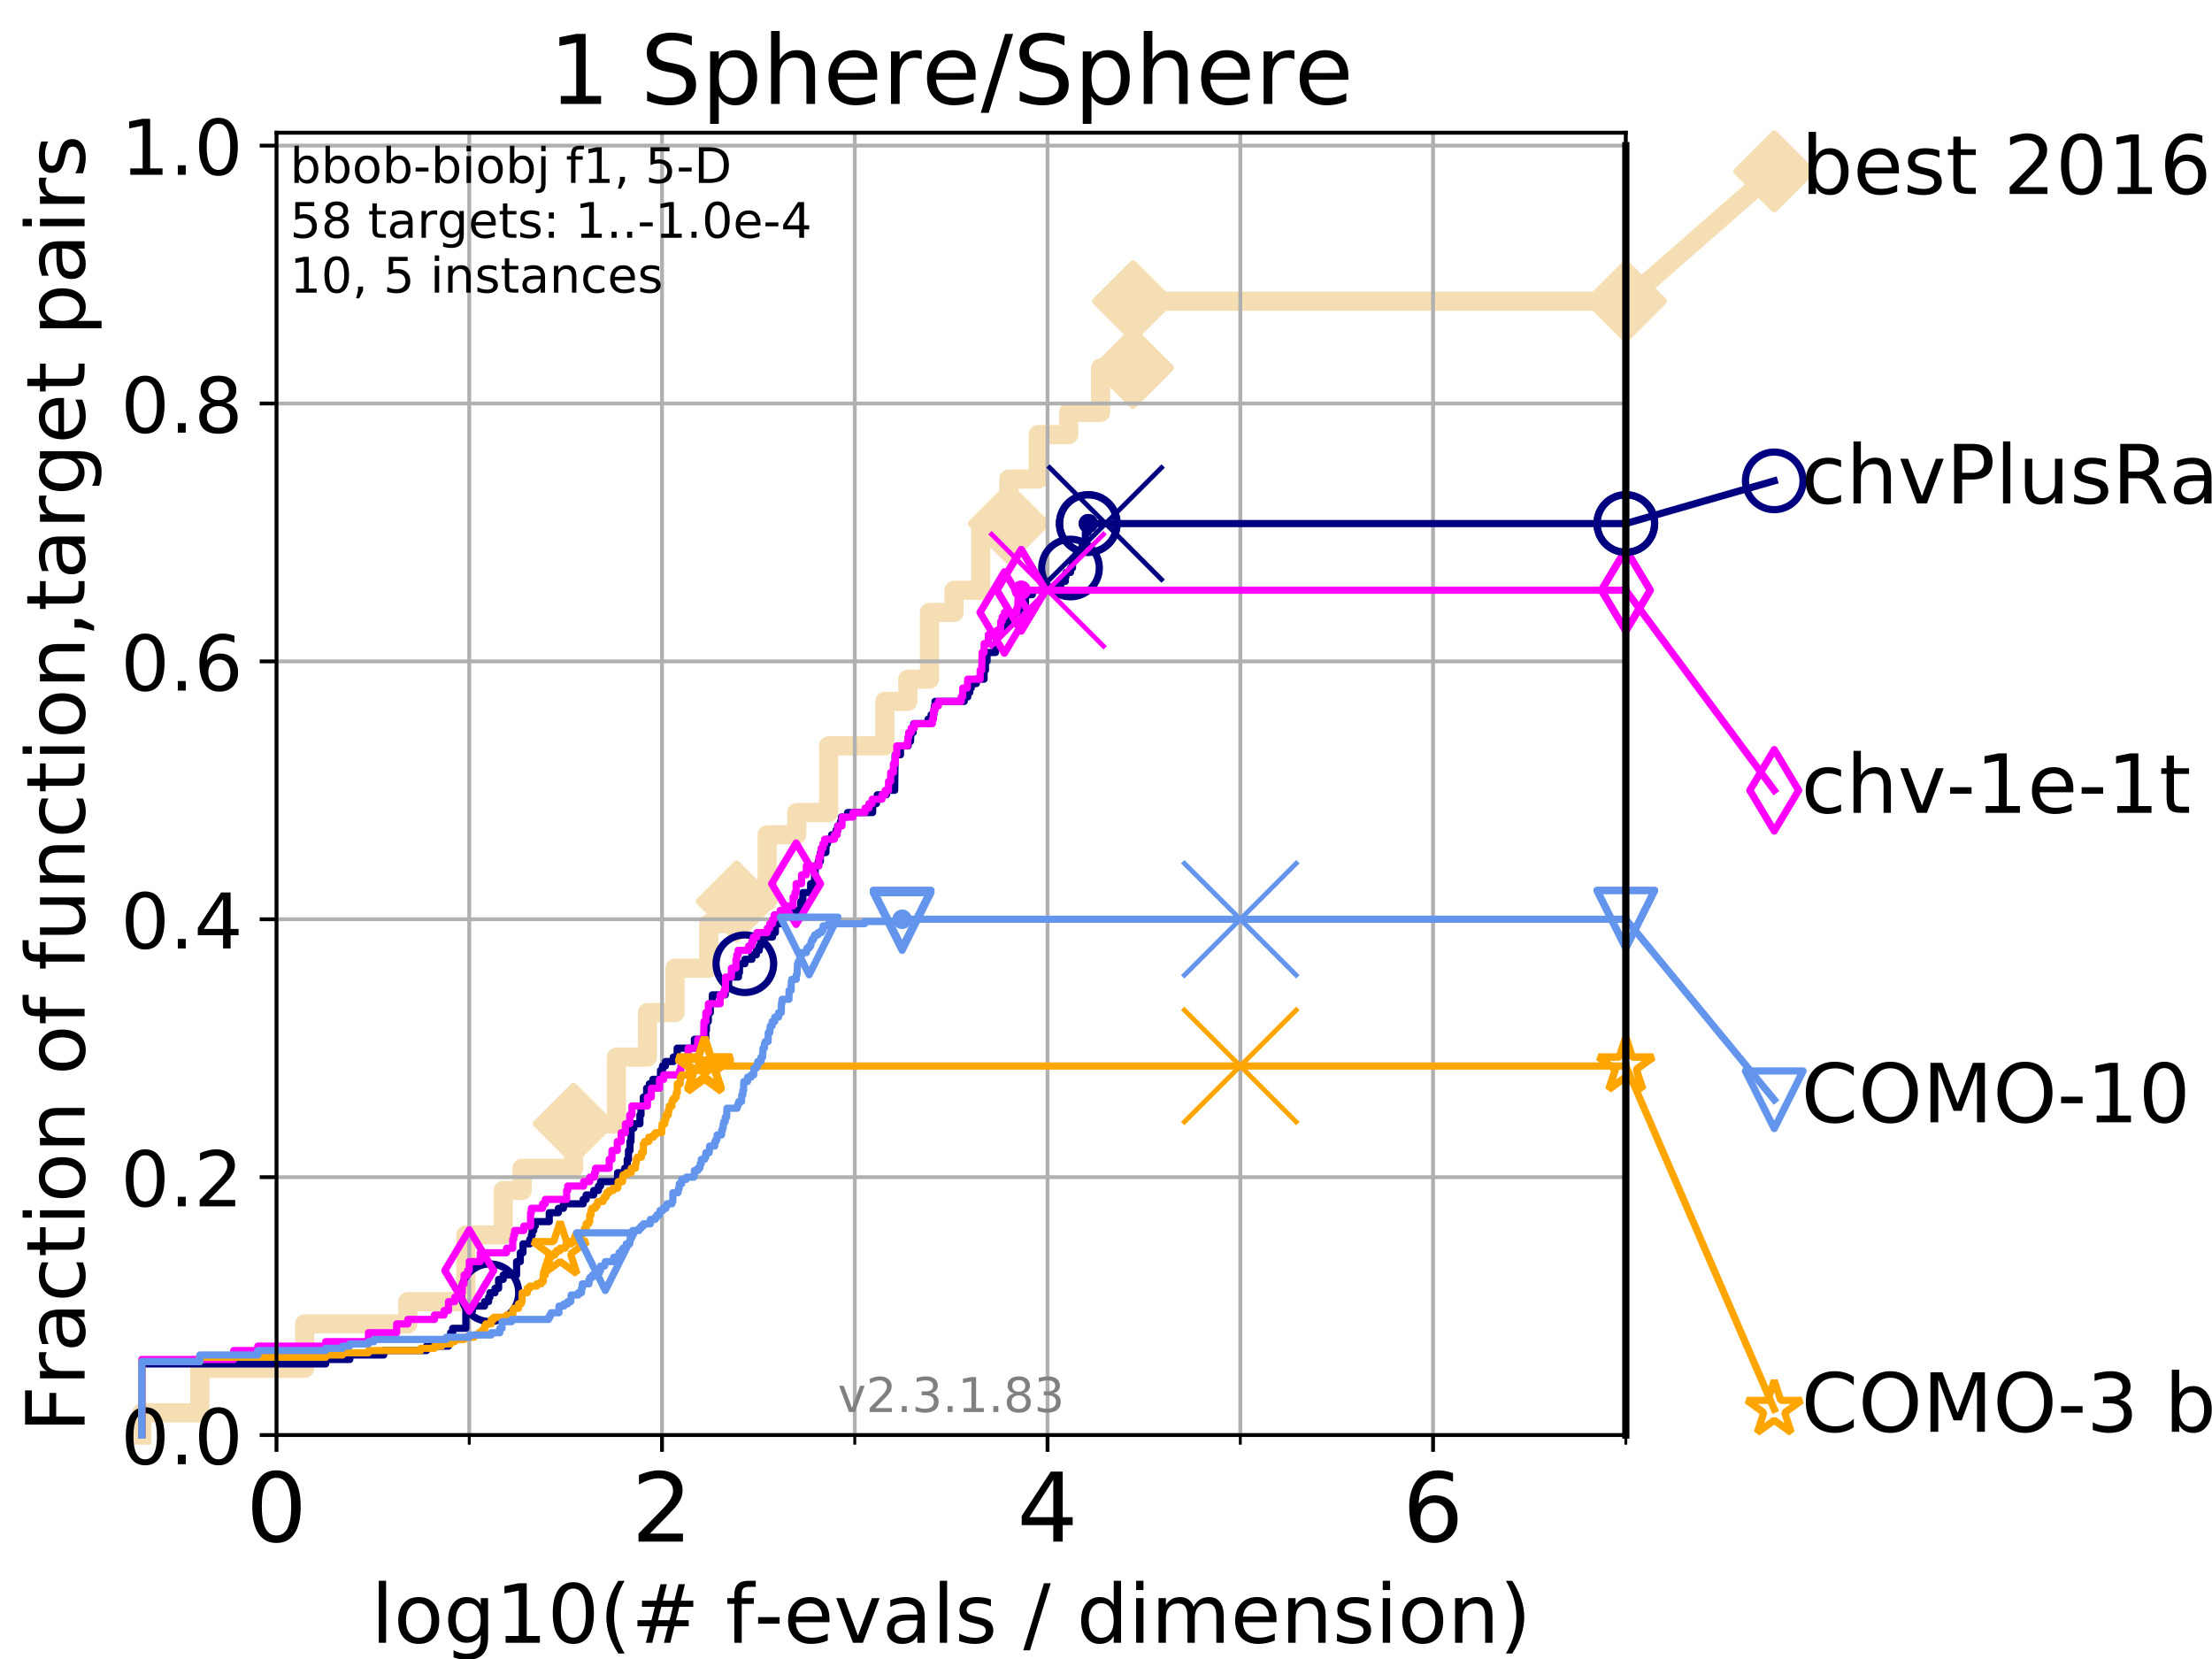 <?xml version="1.0" encoding="utf-8" standalone="no"?>
<!DOCTYPE svg PUBLIC "-//W3C//DTD SVG 1.1//EN"
  "http://www.w3.org/Graphics/SVG/1.1/DTD/svg11.dtd">
<!-- Created with matplotlib (https://matplotlib.org/) -->
<svg height="345.6pt" version="1.1" viewBox="0 0 460.8 345.6" width="460.8pt" xmlns="http://www.w3.org/2000/svg" xmlns:xlink="http://www.w3.org/1999/xlink">
 <defs>
  <style type="text/css">
*{stroke-linecap:butt;stroke-linejoin:round;}
  </style>
 </defs>
 <g id="figure_1">
  <g id="patch_1">
   <path d="M 0 345.6 
L 460.8 345.6 
L 460.8 0 
L 0 0 
z
" style="fill:#ffffff;"/>
  </g>
  <g id="axes_1">
   <g id="patch_2">
    <path d="M 57.6 298.944 
L 338.688 298.944 
L 338.688 27.648 
L 57.6 27.648 
z
" style="fill:#ffffff;"/>
   </g>
   <g id="line2d_1">
    <path d="M 29.533 298.944 
L 29.533 294.313 
L 41.621 294.313 
L 41.621 285.05 
L 63.468 285.05 
L 63.468 275.788 
L 84.956 275.788 
L 84.956 271.157 
L 97.044 271.157 
L 97.044 257.263 
L 104.826 257.263 
L 104.826 248.001 
L 108.764 248.001 
L 108.764 243.37 
L 119.503 243.37 
L 119.503 234.107 
L 128.411 234.107 
L 128.411 220.214 
L 134.87 220.214 
L 134.87 210.951 
L 140.619 210.951 
L 140.619 201.689 
L 147.65 201.689 
L 147.65 192.426 
L 153.467 192.426 
L 153.467 187.795 
L 159.818 187.795 
L 159.818 173.901 
L 165.978 173.901 
L 165.978 169.27 
L 172.626 169.27 
L 172.626 155.377 
L 184.331 155.377 
L 184.331 146.114 
L 189.12 146.114 
L 189.12 141.483 
L 193.625 141.483 
L 193.625 127.589 
L 198.742 127.589 
L 198.742 122.958 
L 204.3 122.958 
L 204.3 109.065 
L 210.156 109.065 
L 210.156 99.802 
L 216.286 99.802 
L 216.286 90.54 
L 222.629 90.54 
L 222.629 85.909 
L 229.276 85.909 
L 229.276 76.646 
L 236.041 76.646 
L 236.041 62.753 
L 338.688 62.753 
" style="fill:none;stroke:#f5deb3;stroke-linecap:square;stroke-width:4;"/>
   </g>
   <g id="line2d_2">
    <defs>
     <path d="M 0 7.778 
L 7.778 0 
L 0 -7.778 
L -7.778 0 
z
" id="m604fc784a6" style="stroke:#f5deb3;stroke-linejoin:miter;stroke-width:1.5;"/>
    </defs>
    <g>
     <use style="fill:#f5deb3;stroke:#f5deb3;stroke-linejoin:miter;stroke-width:1.5;" x="119.503" xlink:href="#m604fc784a6" y="234.107"/>
     <use style="fill:#f5deb3;stroke:#f5deb3;stroke-linejoin:miter;stroke-width:1.5;" x="153.467" xlink:href="#m604fc784a6" y="187.795"/>
     <use style="fill:#f5deb3;stroke:#f5deb3;stroke-linejoin:miter;stroke-width:1.5;" x="210.156" xlink:href="#m604fc784a6" y="109.065"/>
     <use style="fill:#f5deb3;stroke:#f5deb3;stroke-linejoin:miter;stroke-width:1.5;" x="236.041" xlink:href="#m604fc784a6" y="76.646"/>
     <use style="fill:#f5deb3;stroke:#f5deb3;stroke-linejoin:miter;stroke-width:1.5;" x="236.041" xlink:href="#m604fc784a6" y="62.753"/>
     <use style="fill:#f5deb3;stroke:#f5deb3;stroke-linejoin:miter;stroke-width:1.5;" x="338.688" xlink:href="#m604fc784a6" y="62.753"/>
    </g>
   </g>
   <g id="line2d_3">
    <path style="fill:none;stroke:#f5deb3;stroke-linecap:square;stroke-width:4;"/>
    <g/>
   </g>
   <g id="line2d_4">
    <path d="M 338.688 62.753 
L 369.608 35.706 
" style="fill:none;stroke:#f5deb3;stroke-linecap:square;stroke-width:4;"/>
    <g>
     <use style="fill:#f5deb3;stroke:#f5deb3;stroke-linejoin:miter;stroke-width:1.5;" x="338.688" xlink:href="#m604fc784a6" y="62.753"/>
     <use style="fill:#f5deb3;stroke:#f5deb3;stroke-linejoin:miter;stroke-width:1.5;" x="369.608" xlink:href="#m604fc784a6" y="35.706"/>
    </g>
   </g>
   <g id="matplotlib.axis_1">
    <g id="xtick_1">
     <g id="line2d_5">
      <path clip-path="url(#pda9f827c9c)" d="M 57.6 298.944 
L 57.6 27.648 
" style="fill:none;stroke:#b0b0b0;stroke-linecap:square;stroke-width:0.8;"/>
     </g>
     <g id="line2d_6">
      <defs>
       <path d="M 0 0 
L 0 3.5 
" id="m3a7d3cee80" style="stroke:#000000;stroke-width:0.8;"/>
      </defs>
      <g>
       <use style="stroke:#000000;stroke-width:0.8;" x="57.6" xlink:href="#m3a7d3cee80" y="298.944"/>
      </g>
     </g>
     <g id="text_1">
      <!-- 0 -->
      <defs>
       <path d="M 31.781 66.406 
Q 24.172 66.406 20.328 58.906 
Q 16.5 51.422 16.5 36.375 
Q 16.5 21.391 20.328 13.891 
Q 24.172 6.391 31.781 6.391 
Q 39.453 6.391 43.281 13.891 
Q 47.125 21.391 47.125 36.375 
Q 47.125 51.422 43.281 58.906 
Q 39.453 66.406 31.781 66.406 
z
M 31.781 74.219 
Q 44.047 74.219 50.516 64.516 
Q 56.984 54.828 56.984 36.375 
Q 56.984 17.969 50.516 8.266 
Q 44.047 -1.422 31.781 -1.422 
Q 19.531 -1.422 13.062 8.266 
Q 6.594 17.969 6.594 36.375 
Q 6.594 54.828 13.062 64.516 
Q 19.531 74.219 31.781 74.219 
z
" id="DejaVuSans-48"/>
      </defs>
      <g transform="translate(51.237 321.141)scale(0.2 -0.2)">
       <use xlink:href="#DejaVuSans-48"/>
      </g>
     </g>
    </g>
    <g id="xtick_2">
     <g id="line2d_7">
      <path clip-path="url(#pda9f827c9c)" d="M 137.911 298.944 
L 137.911 27.648 
" style="fill:none;stroke:#b0b0b0;stroke-linecap:square;stroke-width:0.8;"/>
     </g>
     <g id="line2d_8">
      <g>
       <use style="stroke:#000000;stroke-width:0.8;" x="137.911" xlink:href="#m3a7d3cee80" y="298.944"/>
      </g>
     </g>
     <g id="text_2">
      <!-- 2 -->
      <defs>
       <path d="M 19.188 8.297 
L 53.609 8.297 
L 53.609 0 
L 7.328 0 
L 7.328 8.297 
Q 12.938 14.109 22.625 23.891 
Q 32.328 33.688 34.812 36.531 
Q 39.547 41.844 41.422 45.531 
Q 43.312 49.219 43.312 52.781 
Q 43.312 58.594 39.234 62.25 
Q 35.156 65.922 28.609 65.922 
Q 23.969 65.922 18.812 64.312 
Q 13.672 62.703 7.812 59.422 
L 7.812 69.391 
Q 13.766 71.781 18.938 73 
Q 24.125 74.219 28.422 74.219 
Q 39.75 74.219 46.484 68.547 
Q 53.219 62.891 53.219 53.422 
Q 53.219 48.922 51.531 44.891 
Q 49.859 40.875 45.406 35.406 
Q 44.188 33.984 37.641 27.219 
Q 31.109 20.453 19.188 8.297 
z
" id="DejaVuSans-50"/>
      </defs>
      <g transform="translate(131.548 321.141)scale(0.2 -0.2)">
       <use xlink:href="#DejaVuSans-50"/>
      </g>
     </g>
    </g>
    <g id="xtick_3">
     <g id="line2d_9">
      <path clip-path="url(#pda9f827c9c)" d="M 218.222 298.944 
L 218.222 27.648 
" style="fill:none;stroke:#b0b0b0;stroke-linecap:square;stroke-width:0.8;"/>
     </g>
     <g id="line2d_10">
      <g>
       <use style="stroke:#000000;stroke-width:0.8;" x="218.222" xlink:href="#m3a7d3cee80" y="298.944"/>
      </g>
     </g>
     <g id="text_3">
      <!-- 4 -->
      <defs>
       <path d="M 37.797 64.312 
L 12.891 25.391 
L 37.797 25.391 
z
M 35.203 72.906 
L 47.609 72.906 
L 47.609 25.391 
L 58.016 25.391 
L 58.016 17.188 
L 47.609 17.188 
L 47.609 0 
L 37.797 0 
L 37.797 17.188 
L 4.891 17.188 
L 4.891 26.703 
z
" id="DejaVuSans-52"/>
      </defs>
      <g transform="translate(211.859 321.141)scale(0.2 -0.2)">
       <use xlink:href="#DejaVuSans-52"/>
      </g>
     </g>
    </g>
    <g id="xtick_4">
     <g id="line2d_11">
      <path clip-path="url(#pda9f827c9c)" d="M 298.533 298.944 
L 298.533 27.648 
" style="fill:none;stroke:#b0b0b0;stroke-linecap:square;stroke-width:0.8;"/>
     </g>
     <g id="line2d_12">
      <g>
       <use style="stroke:#000000;stroke-width:0.8;" x="298.533" xlink:href="#m3a7d3cee80" y="298.944"/>
      </g>
     </g>
     <g id="text_4">
      <!-- 6 -->
      <defs>
       <path d="M 33.016 40.375 
Q 26.375 40.375 22.484 35.828 
Q 18.609 31.297 18.609 23.391 
Q 18.609 15.531 22.484 10.953 
Q 26.375 6.391 33.016 6.391 
Q 39.656 6.391 43.531 10.953 
Q 47.406 15.531 47.406 23.391 
Q 47.406 31.297 43.531 35.828 
Q 39.656 40.375 33.016 40.375 
z
M 52.594 71.297 
L 52.594 62.312 
Q 48.875 64.062 45.094 64.984 
Q 41.312 65.922 37.594 65.922 
Q 27.828 65.922 22.672 59.328 
Q 17.531 52.734 16.797 39.406 
Q 19.672 43.656 24.016 45.922 
Q 28.375 48.188 33.594 48.188 
Q 44.578 48.188 50.953 41.516 
Q 57.328 34.859 57.328 23.391 
Q 57.328 12.156 50.688 5.359 
Q 44.047 -1.422 33.016 -1.422 
Q 20.359 -1.422 13.672 8.266 
Q 6.984 17.969 6.984 36.375 
Q 6.984 53.656 15.188 63.938 
Q 23.391 74.219 37.203 74.219 
Q 40.922 74.219 44.703 73.484 
Q 48.484 72.75 52.594 71.297 
z
" id="DejaVuSans-54"/>
      </defs>
      <g transform="translate(292.17 321.141)scale(0.2 -0.2)">
       <use xlink:href="#DejaVuSans-54"/>
      </g>
     </g>
    </g>
    <g id="xtick_5">
     <g id="line2d_13">
      <path clip-path="url(#pda9f827c9c)" d="M 97.755 298.944 
L 97.755 27.648 
" style="fill:none;stroke:#b0b0b0;stroke-linecap:square;stroke-width:0.8;"/>
     </g>
     <g id="line2d_14">
      <defs>
       <path d="M 0 0 
L 0 2 
" id="m01654e5241" style="stroke:#000000;stroke-width:0.6;"/>
      </defs>
      <g>
       <use style="stroke:#000000;stroke-width:0.6;" x="97.755" xlink:href="#m01654e5241" y="298.944"/>
      </g>
     </g>
    </g>
    <g id="xtick_6">
     <g id="line2d_15">
      <path clip-path="url(#pda9f827c9c)" d="M 178.066 298.944 
L 178.066 27.648 
" style="fill:none;stroke:#b0b0b0;stroke-linecap:square;stroke-width:0.8;"/>
     </g>
     <g id="line2d_16">
      <g>
       <use style="stroke:#000000;stroke-width:0.6;" x="178.066" xlink:href="#m01654e5241" y="298.944"/>
      </g>
     </g>
    </g>
    <g id="xtick_7">
     <g id="line2d_17">
      <path clip-path="url(#pda9f827c9c)" d="M 258.377 298.944 
L 258.377 27.648 
" style="fill:none;stroke:#b0b0b0;stroke-linecap:square;stroke-width:0.8;"/>
     </g>
     <g id="line2d_18">
      <g>
       <use style="stroke:#000000;stroke-width:0.6;" x="258.377" xlink:href="#m01654e5241" y="298.944"/>
      </g>
     </g>
    </g>
    <g id="xtick_8">
     <g id="line2d_19">
      <path clip-path="url(#pda9f827c9c)" d="M 338.688 298.944 
L 338.688 27.648 
" style="fill:none;stroke:#b0b0b0;stroke-linecap:square;stroke-width:0.8;"/>
     </g>
     <g id="line2d_20">
      <g>
       <use style="stroke:#000000;stroke-width:0.6;" x="338.688" xlink:href="#m01654e5241" y="298.944"/>
      </g>
     </g>
    </g>
    <g id="text_5">
     <!-- log10(# f-evals / dimension) -->
     <defs>
      <path d="M 9.422 75.984 
L 18.406 75.984 
L 18.406 0 
L 9.422 0 
z
" id="DejaVuSans-108"/>
      <path d="M 30.609 48.391 
Q 23.391 48.391 19.188 42.75 
Q 14.984 37.109 14.984 27.297 
Q 14.984 17.484 19.156 11.844 
Q 23.344 6.203 30.609 6.203 
Q 37.797 6.203 41.984 11.859 
Q 46.188 17.531 46.188 27.297 
Q 46.188 37.016 41.984 42.703 
Q 37.797 48.391 30.609 48.391 
z
M 30.609 56 
Q 42.328 56 49.016 48.375 
Q 55.719 40.766 55.719 27.297 
Q 55.719 13.875 49.016 6.219 
Q 42.328 -1.422 30.609 -1.422 
Q 18.844 -1.422 12.172 6.219 
Q 5.516 13.875 5.516 27.297 
Q 5.516 40.766 12.172 48.375 
Q 18.844 56 30.609 56 
z
" id="DejaVuSans-111"/>
      <path d="M 45.406 27.984 
Q 45.406 37.75 41.375 43.109 
Q 37.359 48.484 30.078 48.484 
Q 22.859 48.484 18.828 43.109 
Q 14.797 37.75 14.797 27.984 
Q 14.797 18.266 18.828 12.891 
Q 22.859 7.516 30.078 7.516 
Q 37.359 7.516 41.375 12.891 
Q 45.406 18.266 45.406 27.984 
z
M 54.391 6.781 
Q 54.391 -7.172 48.188 -13.984 
Q 42 -20.797 29.203 -20.797 
Q 24.469 -20.797 20.266 -20.094 
Q 16.062 -19.391 12.109 -17.922 
L 12.109 -9.188 
Q 16.062 -11.328 19.922 -12.344 
Q 23.781 -13.375 27.781 -13.375 
Q 36.625 -13.375 41.016 -8.766 
Q 45.406 -4.156 45.406 5.172 
L 45.406 9.625 
Q 42.625 4.781 38.281 2.391 
Q 33.938 0 27.875 0 
Q 17.828 0 11.672 7.656 
Q 5.516 15.328 5.516 27.984 
Q 5.516 40.672 11.672 48.328 
Q 17.828 56 27.875 56 
Q 33.938 56 38.281 53.609 
Q 42.625 51.219 45.406 46.391 
L 45.406 54.688 
L 54.391 54.688 
z
" id="DejaVuSans-103"/>
      <path d="M 12.406 8.297 
L 28.516 8.297 
L 28.516 63.922 
L 10.984 60.406 
L 10.984 69.391 
L 28.422 72.906 
L 38.281 72.906 
L 38.281 8.297 
L 54.391 8.297 
L 54.391 0 
L 12.406 0 
z
" id="DejaVuSans-49"/>
      <path d="M 31 75.875 
Q 24.469 64.656 21.281 53.656 
Q 18.109 42.672 18.109 31.391 
Q 18.109 20.125 21.312 9.062 
Q 24.516 -2 31 -13.188 
L 23.188 -13.188 
Q 15.875 -1.703 12.234 9.375 
Q 8.594 20.453 8.594 31.391 
Q 8.594 42.281 12.203 53.312 
Q 15.828 64.359 23.188 75.875 
z
" id="DejaVuSans-40"/>
      <path d="M 51.125 44 
L 36.922 44 
L 32.812 27.688 
L 47.125 27.688 
z
M 43.797 71.781 
L 38.719 51.516 
L 52.984 51.516 
L 58.109 71.781 
L 65.922 71.781 
L 60.891 51.516 
L 76.125 51.516 
L 76.125 44 
L 58.984 44 
L 54.984 27.688 
L 70.516 27.688 
L 70.516 20.219 
L 53.078 20.219 
L 48 0 
L 40.188 0 
L 45.219 20.219 
L 30.906 20.219 
L 25.875 0 
L 18.016 0 
L 23.094 20.219 
L 7.719 20.219 
L 7.719 27.688 
L 24.906 27.688 
L 29 44 
L 13.281 44 
L 13.281 51.516 
L 30.906 51.516 
L 35.891 71.781 
z
" id="DejaVuSans-35"/>
      <path id="DejaVuSans-32"/>
      <path d="M 37.109 75.984 
L 37.109 68.5 
L 28.516 68.5 
Q 23.688 68.5 21.797 66.547 
Q 19.922 64.594 19.922 59.516 
L 19.922 54.688 
L 34.719 54.688 
L 34.719 47.703 
L 19.922 47.703 
L 19.922 0 
L 10.891 0 
L 10.891 47.703 
L 2.297 47.703 
L 2.297 54.688 
L 10.891 54.688 
L 10.891 58.5 
Q 10.891 67.625 15.141 71.797 
Q 19.391 75.984 28.609 75.984 
z
" id="DejaVuSans-102"/>
      <path d="M 4.891 31.391 
L 31.203 31.391 
L 31.203 23.391 
L 4.891 23.391 
z
" id="DejaVuSans-45"/>
      <path d="M 56.203 29.594 
L 56.203 25.203 
L 14.891 25.203 
Q 15.484 15.922 20.484 11.062 
Q 25.484 6.203 34.422 6.203 
Q 39.594 6.203 44.453 7.469 
Q 49.312 8.734 54.109 11.281 
L 54.109 2.781 
Q 49.266 0.734 44.188 -0.344 
Q 39.109 -1.422 33.891 -1.422 
Q 20.797 -1.422 13.156 6.188 
Q 5.516 13.812 5.516 26.812 
Q 5.516 40.234 12.766 48.109 
Q 20.016 56 32.328 56 
Q 43.359 56 49.781 48.891 
Q 56.203 41.797 56.203 29.594 
z
M 47.219 32.234 
Q 47.125 39.594 43.094 43.984 
Q 39.062 48.391 32.422 48.391 
Q 24.906 48.391 20.391 44.141 
Q 15.875 39.891 15.188 32.172 
z
" id="DejaVuSans-101"/>
      <path d="M 2.984 54.688 
L 12.5 54.688 
L 29.594 8.797 
L 46.688 54.688 
L 56.203 54.688 
L 35.688 0 
L 23.484 0 
z
" id="DejaVuSans-118"/>
      <path d="M 34.281 27.484 
Q 23.391 27.484 19.188 25 
Q 14.984 22.516 14.984 16.5 
Q 14.984 11.719 18.141 8.906 
Q 21.297 6.109 26.703 6.109 
Q 34.188 6.109 38.703 11.406 
Q 43.219 16.703 43.219 25.484 
L 43.219 27.484 
z
M 52.203 31.203 
L 52.203 0 
L 43.219 0 
L 43.219 8.297 
Q 40.141 3.328 35.547 0.953 
Q 30.953 -1.422 24.312 -1.422 
Q 15.922 -1.422 10.953 3.297 
Q 6 8.016 6 15.922 
Q 6 25.141 12.172 29.828 
Q 18.359 34.516 30.609 34.516 
L 43.219 34.516 
L 43.219 35.406 
Q 43.219 41.609 39.141 45 
Q 35.062 48.391 27.688 48.391 
Q 23 48.391 18.547 47.266 
Q 14.109 46.141 10.016 43.891 
L 10.016 52.203 
Q 14.938 54.109 19.578 55.047 
Q 24.219 56 28.609 56 
Q 40.484 56 46.344 49.844 
Q 52.203 43.703 52.203 31.203 
z
" id="DejaVuSans-97"/>
      <path d="M 44.281 53.078 
L 44.281 44.578 
Q 40.484 46.531 36.375 47.5 
Q 32.281 48.484 27.875 48.484 
Q 21.188 48.484 17.844 46.438 
Q 14.5 44.391 14.5 40.281 
Q 14.5 37.156 16.891 35.375 
Q 19.281 33.594 26.516 31.984 
L 29.594 31.297 
Q 39.156 29.25 43.188 25.516 
Q 47.219 21.781 47.219 15.094 
Q 47.219 7.469 41.188 3.016 
Q 35.156 -1.422 24.609 -1.422 
Q 20.219 -1.422 15.453 -0.562 
Q 10.688 0.297 5.422 2 
L 5.422 11.281 
Q 10.406 8.688 15.234 7.391 
Q 20.062 6.109 24.812 6.109 
Q 31.156 6.109 34.562 8.281 
Q 37.984 10.453 37.984 14.406 
Q 37.984 18.062 35.516 20.016 
Q 33.062 21.969 24.703 23.781 
L 21.578 24.516 
Q 13.234 26.266 9.516 29.906 
Q 5.812 33.547 5.812 39.891 
Q 5.812 47.609 11.281 51.797 
Q 16.75 56 26.812 56 
Q 31.781 56 36.172 55.266 
Q 40.578 54.547 44.281 53.078 
z
" id="DejaVuSans-115"/>
      <path d="M 25.391 72.906 
L 33.688 72.906 
L 8.297 -9.281 
L 0 -9.281 
z
" id="DejaVuSans-47"/>
      <path d="M 45.406 46.391 
L 45.406 75.984 
L 54.391 75.984 
L 54.391 0 
L 45.406 0 
L 45.406 8.203 
Q 42.578 3.328 38.25 0.953 
Q 33.938 -1.422 27.875 -1.422 
Q 17.969 -1.422 11.734 6.484 
Q 5.516 14.406 5.516 27.297 
Q 5.516 40.188 11.734 48.094 
Q 17.969 56 27.875 56 
Q 33.938 56 38.25 53.625 
Q 42.578 51.266 45.406 46.391 
z
M 14.797 27.297 
Q 14.797 17.391 18.875 11.75 
Q 22.953 6.109 30.078 6.109 
Q 37.203 6.109 41.297 11.75 
Q 45.406 17.391 45.406 27.297 
Q 45.406 37.203 41.297 42.844 
Q 37.203 48.484 30.078 48.484 
Q 22.953 48.484 18.875 42.844 
Q 14.797 37.203 14.797 27.297 
z
" id="DejaVuSans-100"/>
      <path d="M 9.422 54.688 
L 18.406 54.688 
L 18.406 0 
L 9.422 0 
z
M 9.422 75.984 
L 18.406 75.984 
L 18.406 64.594 
L 9.422 64.594 
z
" id="DejaVuSans-105"/>
      <path d="M 52 44.188 
Q 55.375 50.25 60.062 53.125 
Q 64.75 56 71.094 56 
Q 79.641 56 84.281 50.016 
Q 88.922 44.047 88.922 33.016 
L 88.922 0 
L 79.891 0 
L 79.891 32.719 
Q 79.891 40.578 77.094 44.375 
Q 74.312 48.188 68.609 48.188 
Q 61.625 48.188 57.562 43.547 
Q 53.516 38.922 53.516 30.906 
L 53.516 0 
L 44.484 0 
L 44.484 32.719 
Q 44.484 40.625 41.703 44.406 
Q 38.922 48.188 33.109 48.188 
Q 26.219 48.188 22.156 43.531 
Q 18.109 38.875 18.109 30.906 
L 18.109 0 
L 9.078 0 
L 9.078 54.688 
L 18.109 54.688 
L 18.109 46.188 
Q 21.188 51.219 25.484 53.609 
Q 29.781 56 35.688 56 
Q 41.656 56 45.828 52.969 
Q 50 49.953 52 44.188 
z
" id="DejaVuSans-109"/>
      <path d="M 54.891 33.016 
L 54.891 0 
L 45.906 0 
L 45.906 32.719 
Q 45.906 40.484 42.875 44.328 
Q 39.844 48.188 33.797 48.188 
Q 26.516 48.188 22.312 43.547 
Q 18.109 38.922 18.109 30.906 
L 18.109 0 
L 9.078 0 
L 9.078 54.688 
L 18.109 54.688 
L 18.109 46.188 
Q 21.344 51.125 25.703 53.562 
Q 30.078 56 35.797 56 
Q 45.219 56 50.047 50.172 
Q 54.891 44.344 54.891 33.016 
z
" id="DejaVuSans-110"/>
      <path d="M 8.016 75.875 
L 15.828 75.875 
Q 23.141 64.359 26.781 53.312 
Q 30.422 42.281 30.422 31.391 
Q 30.422 20.453 26.781 9.375 
Q 23.141 -1.703 15.828 -13.188 
L 8.016 -13.188 
Q 14.5 -2 17.703 9.062 
Q 20.906 20.125 20.906 31.391 
Q 20.906 42.672 17.703 53.656 
Q 14.5 64.656 8.016 75.875 
z
" id="DejaVuSans-41"/>
     </defs>
     <g transform="translate(77.303 342.218)scale(0.17 -0.17)">
      <use xlink:href="#DejaVuSans-108"/>
      <use x="27.783" xlink:href="#DejaVuSans-111"/>
      <use x="88.965" xlink:href="#DejaVuSans-103"/>
      <use x="152.441" xlink:href="#DejaVuSans-49"/>
      <use x="216.064" xlink:href="#DejaVuSans-48"/>
      <use x="279.688" xlink:href="#DejaVuSans-40"/>
      <use x="318.701" xlink:href="#DejaVuSans-35"/>
      <use x="402.49" xlink:href="#DejaVuSans-32"/>
      <use x="434.277" xlink:href="#DejaVuSans-102"/>
      <use x="469.404" xlink:href="#DejaVuSans-45"/>
      <use x="505.488" xlink:href="#DejaVuSans-101"/>
      <use x="567.012" xlink:href="#DejaVuSans-118"/>
      <use x="626.191" xlink:href="#DejaVuSans-97"/>
      <use x="687.471" xlink:href="#DejaVuSans-108"/>
      <use x="715.254" xlink:href="#DejaVuSans-115"/>
      <use x="767.354" xlink:href="#DejaVuSans-32"/>
      <use x="799.141" xlink:href="#DejaVuSans-47"/>
      <use x="832.832" xlink:href="#DejaVuSans-32"/>
      <use x="864.619" xlink:href="#DejaVuSans-100"/>
      <use x="928.096" xlink:href="#DejaVuSans-105"/>
      <use x="955.879" xlink:href="#DejaVuSans-109"/>
      <use x="1053.291" xlink:href="#DejaVuSans-101"/>
      <use x="1114.814" xlink:href="#DejaVuSans-110"/>
      <use x="1178.193" xlink:href="#DejaVuSans-115"/>
      <use x="1230.293" xlink:href="#DejaVuSans-105"/>
      <use x="1258.076" xlink:href="#DejaVuSans-111"/>
      <use x="1319.258" xlink:href="#DejaVuSans-110"/>
      <use x="1382.637" xlink:href="#DejaVuSans-41"/>
     </g>
    </g>
   </g>
   <g id="matplotlib.axis_2">
    <g id="ytick_1">
     <g id="line2d_21">
      <path clip-path="url(#pda9f827c9c)" d="M 57.6 298.944 
L 338.688 298.944 
" style="fill:none;stroke:#b0b0b0;stroke-linecap:square;stroke-width:0.8;"/>
     </g>
     <g id="line2d_22">
      <defs>
       <path d="M 0 0 
L -3.5 0 
" id="mf1b5374c6f" style="stroke:#000000;stroke-width:0.8;"/>
      </defs>
      <g>
       <use style="stroke:#000000;stroke-width:0.8;" x="57.6" xlink:href="#mf1b5374c6f" y="298.944"/>
      </g>
     </g>
     <g id="text_6">
      <!-- 0.0 -->
      <defs>
       <path d="M 10.688 12.406 
L 21 12.406 
L 21 0 
L 10.688 0 
z
" id="DejaVuSans-46"/>
      </defs>
      <g transform="translate(25.155 305.023)scale(0.16 -0.16)">
       <use xlink:href="#DejaVuSans-48"/>
       <use x="63.623" xlink:href="#DejaVuSans-46"/>
       <use x="95.41" xlink:href="#DejaVuSans-48"/>
      </g>
     </g>
    </g>
    <g id="ytick_2">
     <g id="line2d_23">
      <path clip-path="url(#pda9f827c9c)" d="M 57.6 245.222 
L 338.688 245.222 
" style="fill:none;stroke:#b0b0b0;stroke-linecap:square;stroke-width:0.8;"/>
     </g>
     <g id="line2d_24">
      <g>
       <use style="stroke:#000000;stroke-width:0.8;" x="57.6" xlink:href="#mf1b5374c6f" y="245.222"/>
      </g>
     </g>
     <g id="text_7">
      <!-- 0.2 -->
      <g transform="translate(25.155 251.301)scale(0.16 -0.16)">
       <use xlink:href="#DejaVuSans-48"/>
       <use x="63.623" xlink:href="#DejaVuSans-46"/>
       <use x="95.41" xlink:href="#DejaVuSans-50"/>
      </g>
     </g>
    </g>
    <g id="ytick_3">
     <g id="line2d_25">
      <path clip-path="url(#pda9f827c9c)" d="M 57.6 191.5 
L 338.688 191.5 
" style="fill:none;stroke:#b0b0b0;stroke-linecap:square;stroke-width:0.8;"/>
     </g>
     <g id="line2d_26">
      <g>
       <use style="stroke:#000000;stroke-width:0.8;" x="57.6" xlink:href="#mf1b5374c6f" y="191.5"/>
      </g>
     </g>
     <g id="text_8">
      <!-- 0.4 -->
      <g transform="translate(25.155 197.579)scale(0.16 -0.16)">
       <use xlink:href="#DejaVuSans-48"/>
       <use x="63.623" xlink:href="#DejaVuSans-46"/>
       <use x="95.41" xlink:href="#DejaVuSans-52"/>
      </g>
     </g>
    </g>
    <g id="ytick_4">
     <g id="line2d_27">
      <path clip-path="url(#pda9f827c9c)" d="M 57.6 137.778 
L 338.688 137.778 
" style="fill:none;stroke:#b0b0b0;stroke-linecap:square;stroke-width:0.8;"/>
     </g>
     <g id="line2d_28">
      <g>
       <use style="stroke:#000000;stroke-width:0.8;" x="57.6" xlink:href="#mf1b5374c6f" y="137.778"/>
      </g>
     </g>
     <g id="text_9">
      <!-- 0.6 -->
      <g transform="translate(25.155 143.857)scale(0.16 -0.16)">
       <use xlink:href="#DejaVuSans-48"/>
       <use x="63.623" xlink:href="#DejaVuSans-46"/>
       <use x="95.41" xlink:href="#DejaVuSans-54"/>
      </g>
     </g>
    </g>
    <g id="ytick_5">
     <g id="line2d_29">
      <path clip-path="url(#pda9f827c9c)" d="M 57.6 84.056 
L 338.688 84.056 
" style="fill:none;stroke:#b0b0b0;stroke-linecap:square;stroke-width:0.8;"/>
     </g>
     <g id="line2d_30">
      <g>
       <use style="stroke:#000000;stroke-width:0.8;" x="57.6" xlink:href="#mf1b5374c6f" y="84.056"/>
      </g>
     </g>
     <g id="text_10">
      <!-- 0.8 -->
      <defs>
       <path d="M 31.781 34.625 
Q 24.75 34.625 20.719 30.859 
Q 16.703 27.094 16.703 20.516 
Q 16.703 13.922 20.719 10.156 
Q 24.75 6.391 31.781 6.391 
Q 38.812 6.391 42.859 10.172 
Q 46.922 13.969 46.922 20.516 
Q 46.922 27.094 42.891 30.859 
Q 38.875 34.625 31.781 34.625 
z
M 21.922 38.812 
Q 15.578 40.375 12.031 44.719 
Q 8.5 49.078 8.5 55.328 
Q 8.5 64.062 14.719 69.141 
Q 20.953 74.219 31.781 74.219 
Q 42.672 74.219 48.875 69.141 
Q 55.078 64.062 55.078 55.328 
Q 55.078 49.078 51.531 44.719 
Q 48 40.375 41.703 38.812 
Q 48.828 37.156 52.797 32.312 
Q 56.781 27.484 56.781 20.516 
Q 56.781 9.906 50.312 4.234 
Q 43.844 -1.422 31.781 -1.422 
Q 19.734 -1.422 13.25 4.234 
Q 6.781 9.906 6.781 20.516 
Q 6.781 27.484 10.781 32.312 
Q 14.797 37.156 21.922 38.812 
z
M 18.312 54.391 
Q 18.312 48.734 21.844 45.562 
Q 25.391 42.391 31.781 42.391 
Q 38.141 42.391 41.719 45.562 
Q 45.312 48.734 45.312 54.391 
Q 45.312 60.062 41.719 63.234 
Q 38.141 66.406 31.781 66.406 
Q 25.391 66.406 21.844 63.234 
Q 18.312 60.062 18.312 54.391 
z
" id="DejaVuSans-56"/>
      </defs>
      <g transform="translate(25.155 90.135)scale(0.16 -0.16)">
       <use xlink:href="#DejaVuSans-48"/>
       <use x="63.623" xlink:href="#DejaVuSans-46"/>
       <use x="95.41" xlink:href="#DejaVuSans-56"/>
      </g>
     </g>
    </g>
    <g id="ytick_6">
     <g id="line2d_31">
      <path clip-path="url(#pda9f827c9c)" d="M 57.6 30.334 
L 338.688 30.334 
" style="fill:none;stroke:#b0b0b0;stroke-linecap:square;stroke-width:0.8;"/>
     </g>
     <g id="line2d_32">
      <g>
       <use style="stroke:#000000;stroke-width:0.8;" x="57.6" xlink:href="#mf1b5374c6f" y="30.334"/>
      </g>
     </g>
     <g id="text_11">
      <!-- 1.0 -->
      <g transform="translate(25.155 36.413)scale(0.16 -0.16)">
       <use xlink:href="#DejaVuSans-49"/>
       <use x="63.623" xlink:href="#DejaVuSans-46"/>
       <use x="95.41" xlink:href="#DejaVuSans-48"/>
      </g>
     </g>
    </g>
    <g id="text_12">
     <!-- Fraction of function,target pairs -->
     <defs>
      <path d="M 9.812 72.906 
L 51.703 72.906 
L 51.703 64.594 
L 19.672 64.594 
L 19.672 43.109 
L 48.578 43.109 
L 48.578 34.812 
L 19.672 34.812 
L 19.672 0 
L 9.812 0 
z
" id="DejaVuSans-70"/>
      <path d="M 41.109 46.297 
Q 39.594 47.172 37.812 47.578 
Q 36.031 48 33.891 48 
Q 26.266 48 22.188 43.047 
Q 18.109 38.094 18.109 28.812 
L 18.109 0 
L 9.078 0 
L 9.078 54.688 
L 18.109 54.688 
L 18.109 46.188 
Q 20.953 51.172 25.484 53.578 
Q 30.031 56 36.531 56 
Q 37.453 56 38.578 55.875 
Q 39.703 55.766 41.062 55.516 
z
" id="DejaVuSans-114"/>
      <path d="M 48.781 52.594 
L 48.781 44.188 
Q 44.969 46.297 41.141 47.344 
Q 37.312 48.391 33.406 48.391 
Q 24.656 48.391 19.812 42.844 
Q 14.984 37.312 14.984 27.297 
Q 14.984 17.281 19.812 11.734 
Q 24.656 6.203 33.406 6.203 
Q 37.312 6.203 41.141 7.25 
Q 44.969 8.297 48.781 10.406 
L 48.781 2.094 
Q 45.016 0.344 40.984 -0.531 
Q 36.969 -1.422 32.422 -1.422 
Q 20.062 -1.422 12.781 6.344 
Q 5.516 14.109 5.516 27.297 
Q 5.516 40.672 12.859 48.328 
Q 20.219 56 33.016 56 
Q 37.156 56 41.109 55.141 
Q 45.062 54.297 48.781 52.594 
z
" id="DejaVuSans-99"/>
      <path d="M 18.312 70.219 
L 18.312 54.688 
L 36.812 54.688 
L 36.812 47.703 
L 18.312 47.703 
L 18.312 18.016 
Q 18.312 11.328 20.141 9.422 
Q 21.969 7.516 27.594 7.516 
L 36.812 7.516 
L 36.812 0 
L 27.594 0 
Q 17.188 0 13.234 3.875 
Q 9.281 7.766 9.281 18.016 
L 9.281 47.703 
L 2.688 47.703 
L 2.688 54.688 
L 9.281 54.688 
L 9.281 70.219 
z
" id="DejaVuSans-116"/>
      <path d="M 8.5 21.578 
L 8.5 54.688 
L 17.484 54.688 
L 17.484 21.922 
Q 17.484 14.156 20.5 10.266 
Q 23.531 6.391 29.594 6.391 
Q 36.859 6.391 41.078 11.031 
Q 45.312 15.672 45.312 23.688 
L 45.312 54.688 
L 54.297 54.688 
L 54.297 0 
L 45.312 0 
L 45.312 8.406 
Q 42.047 3.422 37.719 1 
Q 33.406 -1.422 27.688 -1.422 
Q 18.266 -1.422 13.375 4.438 
Q 8.5 10.297 8.5 21.578 
z
M 31.109 56 
z
" id="DejaVuSans-117"/>
      <path d="M 11.719 12.406 
L 22.016 12.406 
L 22.016 4 
L 14.016 -11.625 
L 7.719 -11.625 
L 11.719 4 
z
" id="DejaVuSans-44"/>
      <path d="M 18.109 8.203 
L 18.109 -20.797 
L 9.078 -20.797 
L 9.078 54.688 
L 18.109 54.688 
L 18.109 46.391 
Q 20.953 51.266 25.266 53.625 
Q 29.594 56 35.594 56 
Q 45.562 56 51.781 48.094 
Q 58.016 40.188 58.016 27.297 
Q 58.016 14.406 51.781 6.484 
Q 45.562 -1.422 35.594 -1.422 
Q 29.594 -1.422 25.266 0.953 
Q 20.953 3.328 18.109 8.203 
z
M 48.688 27.297 
Q 48.688 37.203 44.609 42.844 
Q 40.531 48.484 33.406 48.484 
Q 26.266 48.484 22.188 42.844 
Q 18.109 37.203 18.109 27.297 
Q 18.109 17.391 22.188 11.75 
Q 26.266 6.109 33.406 6.109 
Q 40.531 6.109 44.609 11.75 
Q 48.688 17.391 48.688 27.297 
z
" id="DejaVuSans-112"/>
     </defs>
     <g transform="translate(17.62 298.435)rotate(-90)scale(0.17 -0.17)">
      <use xlink:href="#DejaVuSans-70"/>
      <use x="57.41" xlink:href="#DejaVuSans-114"/>
      <use x="98.523" xlink:href="#DejaVuSans-97"/>
      <use x="159.803" xlink:href="#DejaVuSans-99"/>
      <use x="214.783" xlink:href="#DejaVuSans-116"/>
      <use x="253.992" xlink:href="#DejaVuSans-105"/>
      <use x="281.775" xlink:href="#DejaVuSans-111"/>
      <use x="342.957" xlink:href="#DejaVuSans-110"/>
      <use x="406.336" xlink:href="#DejaVuSans-32"/>
      <use x="438.123" xlink:href="#DejaVuSans-111"/>
      <use x="499.305" xlink:href="#DejaVuSans-102"/>
      <use x="534.51" xlink:href="#DejaVuSans-32"/>
      <use x="566.297" xlink:href="#DejaVuSans-102"/>
      <use x="601.502" xlink:href="#DejaVuSans-117"/>
      <use x="664.881" xlink:href="#DejaVuSans-110"/>
      <use x="728.26" xlink:href="#DejaVuSans-99"/>
      <use x="783.24" xlink:href="#DejaVuSans-116"/>
      <use x="822.449" xlink:href="#DejaVuSans-105"/>
      <use x="850.232" xlink:href="#DejaVuSans-111"/>
      <use x="911.414" xlink:href="#DejaVuSans-110"/>
      <use x="974.793" xlink:href="#DejaVuSans-44"/>
      <use x="1006.58" xlink:href="#DejaVuSans-116"/>
      <use x="1045.789" xlink:href="#DejaVuSans-97"/>
      <use x="1107.068" xlink:href="#DejaVuSans-114"/>
      <use x="1148.166" xlink:href="#DejaVuSans-103"/>
      <use x="1211.643" xlink:href="#DejaVuSans-101"/>
      <use x="1273.166" xlink:href="#DejaVuSans-116"/>
      <use x="1312.375" xlink:href="#DejaVuSans-32"/>
      <use x="1344.162" xlink:href="#DejaVuSans-112"/>
      <use x="1407.639" xlink:href="#DejaVuSans-97"/>
      <use x="1468.918" xlink:href="#DejaVuSans-105"/>
      <use x="1496.701" xlink:href="#DejaVuSans-114"/>
      <use x="1537.814" xlink:href="#DejaVuSans-115"/>
     </g>
    </g>
   </g>
   <g id="line2d_33">
    <defs>
     <path d="M 0 1.5 
C 0.398 1.5 0.779 1.342 1.061 1.061 
C 1.342 0.779 1.5 0.398 1.5 0 
C 1.5 -0.398 1.342 -0.779 1.061 -1.061 
C 0.779 -1.342 0.398 -1.5 0 -1.5 
C -0.398 -1.5 -0.779 -1.342 -1.061 -1.061 
C -1.342 -0.779 -1.5 -0.398 -1.5 0 
C -1.5 0.398 -1.342 0.779 -1.061 1.061 
C -0.779 1.342 -0.398 1.5 0 1.5 
z
" id="m3e003d901a" style="stroke:#f5deb3;"/>
    </defs>
    <g>
     <use style="fill:#f5deb3;stroke:#f5deb3;" x="236.041" xlink:href="#m3e003d901a" y="62.753"/>
     <use style="fill:#f5deb3;stroke:#f5deb3;" x="236.041" xlink:href="#m3e003d901a" y="62.753"/>
    </g>
   </g>
   <g id="line2d_34">
    <defs>
     <path d="M 0 1.5 
C 0.398 1.5 0.779 1.342 1.061 1.061 
C 1.342 0.779 1.5 0.398 1.5 0 
C 1.5 -0.398 1.342 -0.779 1.061 -1.061 
C 0.779 -1.342 0.398 -1.5 0 -1.5 
C -0.398 -1.5 -0.779 -1.342 -1.061 -1.061 
C -1.342 -0.779 -1.5 -0.398 -1.5 0 
C -1.5 0.398 -1.342 0.779 -1.061 1.061 
C -0.779 1.342 -0.398 1.5 0 1.5 
z
" id="m0540cadcac" style="stroke:#000080;"/>
    </defs>
    <g>
     <use style="fill:#000080;stroke:#000080;" x="226.709" xlink:href="#m0540cadcac" y="109.065"/>
     <use style="fill:#000080;stroke:#000080;" x="226.709" xlink:href="#m0540cadcac" y="109.065"/>
    </g>
   </g>
   <g id="line2d_35">
    <path d="M 29.533 298.944 
L 29.533 284.124 
L 67.851 284.124 
L 67.851 283.198 
L 72.868 283.198 
L 72.868 282.272 
L 79.939 282.272 
L 79.939 281.345 
L 88.847 281.345 
L 88.847 280.419 
L 93.422 280.419 
L 93.422 278.567 
L 93.864 278.567 
L 93.864 277.64 
L 94.295 277.64 
L 94.295 276.714 
L 97.044 276.714 
L 97.044 273.009 
L 98.439 273.009 
L 98.439 272.083 
L 100.935 272.083 
L 100.935 271.157 
L 101.786 271.157 
L 101.786 270.231 
L 102.06 270.231 
L 102.06 269.304 
L 103.118 269.304 
L 103.118 268.378 
L 103.871 268.378 
L 103.871 266.526 
L 104.826 266.526 
L 104.826 265.599 
L 107.614 265.599 
L 107.614 262.821 
L 108.389 262.821 
L 108.389 260.968 
L 108.949 260.968 
L 108.949 259.116 
L 110.359 259.116 
L 110.359 258.189 
L 110.694 258.189 
L 110.694 257.263 
L 110.86 257.263 
L 110.86 256.337 
L 111.186 256.337 
L 111.186 255.411 
L 111.506 255.411 
L 111.506 254.484 
L 114.419 254.484 
L 114.419 252.632 
L 116.323 252.632 
L 116.323 251.706 
L 117.373 251.706 
L 117.373 250.779 
L 121.49 250.779 
L 121.49 249.853 
L 122.105 249.853 
L 122.105 248.927 
L 123.673 248.927 
L 123.673 248.001 
L 124.669 248.001 
L 124.669 247.075 
L 125.111 247.075 
L 125.111 246.148 
L 128.65 246.148 
L 128.65 244.296 
L 130.128 244.296 
L 130.128 243.37 
L 130.665 243.37 
L 130.665 241.517 
L 130.927 241.517 
L 130.927 239.665 
L 131.236 239.665 
L 131.236 237.812 
L 131.44 237.812 
L 131.49 235.033 
L 132.036 235.033 
L 132.036 234.107 
L 133.307 234.107 
L 133.307 232.255 
L 133.533 232.255 
L 133.533 230.402 
L 134.019 230.402 
L 134.019 228.55 
L 134.703 228.55 
L 134.703 226.697 
L 135.281 226.697 
L 135.281 225.771 
L 135.996 225.771 
L 135.996 224.845 
L 137.594 224.845 
L 137.594 222.992 
L 138.015 222.992 
L 138.015 222.066 
L 138.628 222.066 
L 138.628 221.14 
L 140.257 221.14 
L 140.257 220.214 
L 141.061 220.214 
L 141.061 218.361 
L 144.653 218.361 
L 144.653 216.509 
L 147.02 216.509 
L 147.02 214.656 
L 147.165 214.656 
L 147.165 212.804 
L 147.55 212.804 
L 147.55 210.951 
L 147.967 210.951 
L 147.967 209.099 
L 148.392 209.099 
L 148.392 207.246 
L 151.081 207.246 
L 151.081 205.394 
L 151.787 205.394 
L 151.787 203.541 
L 153.834 203.541 
L 153.834 202.615 
L 154.043 202.615 
L 154.043 200.762 
L 155.168 200.762 
L 155.168 199.836 
L 156.634 199.836 
L 156.634 198.91 
L 157.563 198.91 
L 157.563 197.984 
L 158.163 197.984 
L 158.163 197.057 
L 158.519 197.057 
L 158.519 196.131 
L 159.139 196.131 
L 159.139 195.205 
L 160.924 195.205 
L 160.924 194.279 
L 161.52 194.279 
L 161.538 192.426 
L 162.779 192.426 
L 162.779 191.5 
L 162.904 191.5 
L 162.904 190.574 
L 164.272 190.574 
L 164.272 189.648 
L 166.823 189.648 
L 166.823 187.795 
L 167.249 187.795 
L 167.249 185.943 
L 168.871 185.943 
L 168.871 184.09 
L 169.69 184.09 
L 169.69 182.238 
L 169.814 182.238 
L 169.814 180.385 
L 170.457 180.385 
L 170.457 179.459 
L 170.899 179.459 
L 170.899 177.606 
L 172.044 177.606 
L 172.103 175.754 
L 172.386 175.754 
L 172.386 174.828 
L 173.248 174.828 
L 173.248 173.901 
L 174.157 173.901 
L 174.157 172.975 
L 174.49 172.975 
L 174.49 172.049 
L 175.109 172.049 
L 175.109 171.123 
L 175.281 171.123 
L 175.281 170.196 
L 176.559 170.196 
L 176.559 169.27 
L 181.778 169.27 
L 181.809 167.418 
L 182.583 167.418 
L 182.583 166.492 
L 182.746 166.492 
L 182.746 165.565 
L 184.68 165.565 
L 184.68 164.639 
L 186.371 164.639 
L 186.473 157.229 
L 187.587 157.229 
L 187.587 155.377 
L 189.186 155.377 
L 189.186 154.45 
L 189.672 154.45 
L 189.761 152.598 
L 190.222 152.598 
L 190.222 151.672 
L 190.349 151.672 
L 190.349 150.745 
L 193.325 150.745 
L 193.325 149.819 
L 193.965 149.819 
L 193.965 148.893 
L 194.537 148.893 
L 194.645 147.04 
L 194.781 147.04 
L 194.781 146.114 
L 200.862 146.114 
L 200.862 145.188 
L 201.6 145.188 
L 201.6 144.262 
L 202.022 144.262 
L 202.022 143.336 
L 202.335 143.336 
L 202.335 142.409 
L 203.384 142.409 
L 203.384 141.483 
L 204.997 141.483 
L 204.997 139.631 
L 205.287 139.631 
L 205.287 137.778 
L 205.621 137.778 
L 205.621 135.926 
L 207.377 135.926 
L 207.377 134.073 
L 207.619 134.073 
L 207.619 132.221 
L 208.482 132.221 
L 208.482 131.294 
L 209.396 131.294 
L 209.396 130.368 
L 210.036 130.368 
L 210.125 128.516 
L 211.176 128.516 
L 211.176 127.589 
L 212.229 127.589 
L 212.229 126.663 
L 212.899 126.663 
L 212.899 125.737 
L 213.623 125.737 
L 213.641 123.884 
L 215.048 123.884 
L 215.048 122.958 
L 219.969 122.958 
L 219.969 122.032 
L 220.957 122.032 
L 220.957 121.106 
L 221.927 121.106 
L 221.927 120.179 
L 222.056 120.179 
L 222.056 119.253 
L 223.008 119.253 
L 223.008 118.327 
L 223.418 118.327 
L 223.418 116.475 
L 224.246 116.475 
L 224.246 114.622 
L 225.449 114.622 
L 225.449 112.77 
L 226.104 112.77 
L 226.104 110.917 
L 226.709 110.917 
L 226.709 109.065 
L 338.688 109.065 
L 338.688 109.065 
" style="fill:none;stroke:#000080;stroke-linecap:square;stroke-width:1.5;"/>
   </g>
   <g id="line2d_36">
    <defs>
     <path d="M 0 6 
C 1.591 6 3.117 5.368 4.243 4.243 
C 5.368 3.117 6 1.591 6 0 
C 6 -1.591 5.368 -3.117 4.243 -4.243 
C 3.117 -5.368 1.591 -6 0 -6 
C -1.591 -6 -3.117 -5.368 -4.243 -4.243 
C -5.368 -3.117 -6 -1.591 -6 0 
C -6 1.591 -5.368 3.117 -4.243 4.243 
C -3.117 5.368 -1.591 6 0 6 
z
" id="mdae0623177" style="stroke:#000080;stroke-width:1.5;"/>
    </defs>
    <g>
     <use style="fill-opacity:0;stroke:#000080;stroke-width:1.5;" x="102.06" xlink:href="#mdae0623177" y="269.304"/>
     <use style="fill-opacity:0;stroke:#000080;stroke-width:1.5;" x="155.168" xlink:href="#mdae0623177" y="200.762"/>
     <use style="fill-opacity:0;stroke:#000080;stroke-width:1.5;" x="223.008" xlink:href="#mdae0623177" y="118.327"/>
     <use style="fill-opacity:0;stroke:#000080;stroke-width:1.5;" x="226.709" xlink:href="#mdae0623177" y="109.065"/>
     <use style="fill-opacity:0;stroke:#000080;stroke-width:1.5;" x="226.709" xlink:href="#mdae0623177" y="109.065"/>
     <use style="fill-opacity:0;stroke:#000080;stroke-width:1.5;" x="338.688" xlink:href="#mdae0623177" y="109.065"/>
    </g>
   </g>
   <g id="line2d_37">
    <path style="fill:none;stroke:#000080;stroke-linecap:square;stroke-width:1.5;"/>
    <g/>
   </g>
   <g id="line2d_38">
    <path clip-path="url(#pda9f827c9c)" d="M 230.311 109.065 
" style="fill:none;stroke:#000080;stroke-linecap:square;stroke-width:1.5;"/>
    <defs>
     <path d="M -12 12 
L 12 -12 
M -12 -12 
L 12 12 
" id="m7b21c0bccc" style="stroke:#000080;"/>
    </defs>
    <g clip-path="url(#pda9f827c9c)">
     <use style="fill:#000080;stroke:#000080;" x="230.311" xlink:href="#m7b21c0bccc" y="109.065"/>
    </g>
   </g>
   <g id="line2d_39">
    <defs>
     <path d="M 0 1.5 
C 0.398 1.5 0.779 1.342 1.061 1.061 
C 1.342 0.779 1.5 0.398 1.5 0 
C 1.5 -0.398 1.342 -0.779 1.061 -1.061 
C 0.779 -1.342 0.398 -1.5 0 -1.5 
C -0.398 -1.5 -0.779 -1.342 -1.061 -1.061 
C -1.342 -0.779 -1.5 -0.398 -1.5 0 
C -1.5 0.398 -1.342 0.779 -1.061 1.061 
C -0.779 1.342 -0.398 1.5 0 1.5 
z
" id="mae479c4e6f" style="stroke:#ff00ff;"/>
    </defs>
    <g>
     <use style="fill:#ff00ff;stroke:#ff00ff;" x="212.742" xlink:href="#mae479c4e6f" y="122.958"/>
     <use style="fill:#ff00ff;stroke:#ff00ff;" x="212.742" xlink:href="#mae479c4e6f" y="122.958"/>
    </g>
   </g>
   <g id="line2d_40">
    <path d="M 29.533 298.944 
L 29.533 283.198 
L 48.692 283.198 
L 48.692 281.345 
L 53.709 281.345 
L 53.709 280.419 
L 67.851 280.419 
L 67.851 279.493 
L 76.759 279.493 
L 76.759 277.64 
L 82.627 277.64 
L 82.627 275.788 
L 84.956 275.788 
L 84.956 274.862 
L 90.509 274.862 
L 90.509 273.935 
L 92.504 273.935 
L 92.504 273.009 
L 93.422 273.009 
L 93.422 271.157 
L 94.715 271.157 
L 94.715 270.231 
L 95.918 270.231 
L 95.918 269.304 
L 96.301 269.304 
L 96.301 267.452 
L 96.676 267.452 
L 96.676 265.599 
L 97.403 265.599 
L 97.403 264.673 
L 97.755 264.673 
L 97.755 262.821 
L 100.04 262.821 
L 100.04 260.968 
L 105.51 260.968 
L 105.51 260.042 
L 106.803 260.042 
L 106.803 258.189 
L 107.009 258.189 
L 107.009 257.263 
L 107.213 257.263 
L 107.213 256.337 
L 109.132 256.337 
L 109.132 255.411 
L 110.527 255.411 
L 110.527 252.632 
L 110.694 252.632 
L 110.694 251.706 
L 113.023 251.706 
L 113.023 250.779 
L 113.595 250.779 
L 113.595 249.853 
L 118.04 249.853 
L 118.04 248.001 
L 118.257 248.001 
L 118.257 247.075 
L 121.579 247.075 
L 121.579 246.148 
L 122.865 246.148 
L 122.865 245.222 
L 123.83 245.222 
L 123.83 244.296 
L 124.063 244.296 
L 124.063 243.37 
L 126.905 243.37 
L 126.905 241.517 
L 127.485 241.517 
L 127.485 239.665 
L 128.591 239.665 
L 128.591 237.812 
L 129.405 237.812 
L 129.405 235.96 
L 130.291 235.96 
L 130.291 234.107 
L 131.185 234.107 
L 131.185 232.255 
L 131.641 232.255 
L 131.641 230.402 
L 134.87 230.402 
L 134.87 228.55 
L 135.682 228.55 
L 135.682 226.697 
L 137.38 226.697 
L 137.38 224.845 
L 138.256 224.845 
L 138.256 223.918 
L 141.578 223.918 
L 141.578 222.992 
L 141.83 222.992 
L 141.83 222.066 
L 141.969 222.066 
L 141.969 221.14 
L 143.35 221.14 
L 143.35 218.361 
L 145.35 218.361 
L 145.35 216.509 
L 146.58 216.509 
L 146.644 212.804 
L 147.041 212.804 
L 147.041 210.951 
L 147.57 210.951 
L 147.57 209.099 
L 150.016 209.099 
L 150.016 207.246 
L 150.833 207.246 
L 150.833 206.32 
L 151.13 206.32 
L 151.146 203.541 
L 152.36 203.541 
L 152.36 201.689 
L 153.309 201.689 
L 153.309 199.836 
L 153.495 199.836 
L 153.495 198.91 
L 153.764 198.91 
L 153.764 197.984 
L 155.954 197.984 
L 155.954 197.057 
L 156.61 197.057 
L 156.61 196.131 
L 156.93 196.131 
L 156.93 195.205 
L 157.675 195.205 
L 157.675 194.279 
L 159.848 194.279 
L 159.848 193.353 
L 160.356 193.353 
L 160.356 192.426 
L 160.952 192.426 
L 160.952 191.5 
L 161.284 191.5 
L 161.284 190.574 
L 162.534 190.574 
L 162.534 189.648 
L 164.024 189.648 
L 164.024 188.721 
L 165.215 188.721 
L 165.215 186.869 
L 165.619 186.869 
L 165.619 185.943 
L 165.845 185.943 
L 165.845 184.09 
L 166.981 184.09 
L 166.981 182.238 
L 167.967 182.238 
L 167.967 180.385 
L 170.602 180.385 
L 170.602 178.533 
L 170.91 178.533 
L 170.91 177.606 
L 171.061 177.606 
L 171.061 176.68 
L 171.453 176.68 
L 171.453 175.754 
L 171.781 175.754 
L 171.781 174.828 
L 173.818 174.828 
L 173.818 173.901 
L 174.4 173.901 
L 174.4 172.975 
L 174.559 172.975 
L 174.559 172.049 
L 175.404 172.049 
L 175.432 170.196 
L 177.696 170.196 
L 177.696 169.27 
L 180.198 169.27 
L 180.198 168.344 
L 181.006 168.344 
L 181.006 167.418 
L 181.685 167.418 
L 181.685 166.492 
L 183.716 166.492 
L 183.716 165.565 
L 184.401 165.565 
L 184.401 164.639 
L 185.095 164.639 
L 185.095 162.787 
L 185.54 162.787 
L 185.54 160.934 
L 186.11 160.934 
L 186.11 159.082 
L 186.503 159.082 
L 186.503 157.229 
L 186.814 157.229 
L 186.814 155.377 
L 189.029 155.377 
L 189.029 154.45 
L 189.14 154.45 
L 189.14 153.524 
L 189.298 153.524 
L 189.298 152.598 
L 189.82 152.598 
L 189.82 151.672 
L 190.469 151.672 
L 190.469 150.745 
L 194.228 150.745 
L 194.228 149.819 
L 194.453 149.819 
L 194.472 147.967 
L 194.789 147.967 
L 194.789 147.04 
L 195.487 147.04 
L 195.487 146.114 
L 200.225 146.114 
L 200.225 145.188 
L 200.514 145.188 
L 200.567 143.336 
L 201.489 143.336 
L 201.595 141.483 
L 204.185 141.483 
L 204.185 139.631 
L 204.501 139.631 
L 204.596 135.926 
L 205.016 135.926 
L 205.016 134.073 
L 205.894 134.073 
L 205.894 132.221 
L 207.72 132.221 
L 207.72 131.294 
L 208.418 131.294 
L 208.484 129.442 
L 208.78 129.442 
L 208.78 128.516 
L 209.238 128.516 
L 209.238 127.589 
L 211.817 127.589 
L 211.817 126.663 
L 212.003 126.663 
L 212.078 124.811 
L 212.557 124.811 
L 212.557 123.884 
L 212.742 123.884 
L 212.742 122.958 
L 338.688 122.958 
L 338.688 122.958 
" style="fill:none;stroke:#ff00ff;stroke-linecap:square;stroke-width:1.5;"/>
   </g>
   <g id="line2d_41">
    <defs>
     <path d="M 0 8.485 
L 5.091 0 
L 0 -8.485 
L -5.091 0 
z
" id="m3452425d95" style="stroke:#ff00ff;stroke-linejoin:miter;stroke-width:1.5;"/>
    </defs>
    <g>
     <use style="fill-opacity:0;stroke:#ff00ff;stroke-linejoin:miter;stroke-width:1.5;" x="97.755" xlink:href="#m3452425d95" y="264.673"/>
     <use style="fill-opacity:0;stroke:#ff00ff;stroke-linejoin:miter;stroke-width:1.5;" x="165.845" xlink:href="#m3452425d95" y="184.09"/>
     <use style="fill-opacity:0;stroke:#ff00ff;stroke-linejoin:miter;stroke-width:1.5;" x="209.238" xlink:href="#m3452425d95" y="127.589"/>
     <use style="fill-opacity:0;stroke:#ff00ff;stroke-linejoin:miter;stroke-width:1.5;" x="212.742" xlink:href="#m3452425d95" y="122.958"/>
     <use style="fill-opacity:0;stroke:#ff00ff;stroke-linejoin:miter;stroke-width:1.5;" x="212.742" xlink:href="#m3452425d95" y="122.958"/>
     <use style="fill-opacity:0;stroke:#ff00ff;stroke-linejoin:miter;stroke-width:1.5;" x="338.688" xlink:href="#m3452425d95" y="122.958"/>
    </g>
   </g>
   <g id="line2d_42">
    <path style="fill:none;stroke:#ff00ff;stroke-linecap:square;stroke-width:1.5;"/>
    <g/>
   </g>
   <g id="line2d_43">
    <path clip-path="url(#pda9f827c9c)" d="M 218.223 122.958 
" style="fill:none;stroke:#ff00ff;stroke-linecap:square;stroke-width:1.5;"/>
    <defs>
     <path d="M -12 12 
L 12 -12 
M -12 -12 
L 12 12 
" id="m05245f806b" style="stroke:#ff00ff;"/>
    </defs>
    <g clip-path="url(#pda9f827c9c)">
     <use style="fill:#ff00ff;stroke:#ff00ff;" x="218.223" xlink:href="#m05245f806b" y="122.958"/>
    </g>
   </g>
   <g id="line2d_44">
    <defs>
     <path d="M 0 1.5 
C 0.398 1.5 0.779 1.342 1.061 1.061 
C 1.342 0.779 1.5 0.398 1.5 0 
C 1.5 -0.398 1.342 -0.779 1.061 -1.061 
C 0.779 -1.342 0.398 -1.5 0 -1.5 
C -0.398 -1.5 -0.779 -1.342 -1.061 -1.061 
C -1.342 -0.779 -1.5 -0.398 -1.5 0 
C -1.5 0.398 -1.342 0.779 -1.061 1.061 
C -0.779 1.342 -0.398 1.5 0 1.5 
z
" id="m50e6ce8cee" style="stroke:#ffa500;"/>
    </defs>
    <g>
     <use style="fill:#ffa500;stroke:#ffa500;" x="146.77" xlink:href="#m50e6ce8cee" y="222.066"/>
     <use style="fill:#ffa500;stroke:#ffa500;" x="146.77" xlink:href="#m50e6ce8cee" y="222.066"/>
    </g>
   </g>
   <g id="line2d_45">
    <path d="M 29.533 298.944 
L 29.533 283.661 
L 41.621 283.661 
L 41.621 282.735 
L 67.851 282.735 
L 67.851 282.272 
L 71.35 282.272 
L 71.35 281.809 
L 76.759 281.809 
L 76.759 281.345 
L 87.644 281.345 
L 87.644 280.882 
L 90.509 280.882 
L 90.509 280.419 
L 92.027 280.419 
L 92.027 279.956 
L 93.864 279.956 
L 93.864 279.493 
L 94.715 279.493 
L 94.715 279.03 
L 96.676 279.03 
L 96.676 278.567 
L 98.772 278.567 
L 98.772 278.104 
L 99.732 278.104 
L 99.732 277.64 
L 100.344 277.64 
L 100.344 277.177 
L 100.935 277.177 
L 100.935 276.251 
L 101.223 276.251 
L 101.223 275.788 
L 102.331 275.788 
L 102.331 274.862 
L 102.859 274.862 
L 102.859 274.399 
L 105.51 274.399 
L 105.51 273.935 
L 106.803 273.935 
L 106.803 273.009 
L 107.009 273.009 
L 107.009 272.546 
L 108.006 272.546 
L 108.006 271.62 
L 108.578 271.62 
L 108.578 271.157 
L 108.764 271.157 
L 108.764 269.304 
L 109.843 269.304 
L 109.843 268.378 
L 110.359 268.378 
L 110.359 267.915 
L 111.82 267.915 
L 111.82 267.452 
L 112.73 267.452 
L 112.73 266.989 
L 113.168 266.989 
L 113.168 265.599 
L 113.595 265.599 
L 113.595 264.673 
L 113.735 264.673 
L 113.735 263.747 
L 114.012 263.747 
L 114.012 263.284 
L 114.148 263.284 
L 114.148 262.821 
L 114.419 262.821 
L 114.419 261.894 
L 114.817 261.894 
L 114.817 261.431 
L 115.586 261.431 
L 115.586 260.968 
L 115.959 260.968 
L 115.959 260.505 
L 116.68 260.505 
L 116.68 260.042 
L 117.71 260.042 
L 117.71 259.579 
L 118.04 259.579 
L 118.04 259.116 
L 118.994 259.116 
L 118.994 258.653 
L 119.603 258.653 
L 119.702 257.726 
L 119.899 257.726 
L 119.899 257.263 
L 121.31 257.263 
L 121.31 256.8 
L 121.756 256.8 
L 121.756 255.874 
L 122.105 255.874 
L 122.105 254.948 
L 122.615 254.948 
L 122.615 254.484 
L 122.865 254.484 
L 122.865 253.095 
L 123.111 253.095 
L 123.111 252.169 
L 123.274 252.169 
L 123.274 251.706 
L 123.985 251.706 
L 123.985 251.243 
L 124.369 251.243 
L 124.369 250.779 
L 124.52 250.779 
L 124.52 250.316 
L 125.612 250.316 
L 125.612 249.853 
L 125.823 249.853 
L 125.823 249.39 
L 126.236 249.39 
L 126.236 248.927 
L 126.372 248.927 
L 126.372 248.464 
L 126.905 248.464 
L 126.905 248.001 
L 127.737 248.001 
L 127.737 247.538 
L 128.65 247.538 
L 128.65 247.075 
L 128.768 247.075 
L 128.768 246.148 
L 129.686 246.148 
L 129.686 245.222 
L 129.798 245.222 
L 129.798 244.759 
L 130.505 244.759 
L 130.505 244.296 
L 131.49 244.296 
L 131.49 243.37 
L 132.375 243.37 
L 132.375 242.443 
L 132.518 242.443 
L 132.518 241.517 
L 132.754 241.517 
L 132.754 241.054 
L 133.623 241.054 
L 133.623 240.128 
L 134.019 240.128 
L 134.019 238.275 
L 134.279 238.275 
L 134.279 237.812 
L 135.159 237.812 
L 135.159 236.886 
L 136.112 236.886 
L 136.112 236.423 
L 136.532 236.423 
L 136.532 235.96 
L 137.841 235.96 
L 137.946 234.107 
L 138.494 234.107 
L 138.494 233.181 
L 138.728 233.181 
L 138.728 232.255 
L 139.221 232.255 
L 139.221 231.328 
L 139.414 231.328 
L 139.414 230.402 
L 139.98 230.402 
L 139.98 229.476 
L 140.135 229.476 
L 140.135 229.013 
L 140.559 229.013 
L 140.559 228.55 
L 140.886 228.55 
L 140.886 227.623 
L 141.09 227.623 
L 141.09 225.771 
L 141.718 225.771 
L 141.746 224.382 
L 142.024 224.382 
L 142.024 223.918 
L 143.603 223.918 
L 143.603 222.992 
L 146.107 222.992 
L 146.107 222.529 
L 146.77 222.529 
L 146.77 222.066 
L 338.688 222.066 
L 338.688 222.066 
" style="fill:none;stroke:#ffa500;stroke-linecap:square;stroke-width:1.5;"/>
   </g>
   <g id="line2d_46">
    <defs>
     <path d="M 0 -6 
L -1.347 -1.854 
L -5.706 -1.854 
L -2.18 0.708 
L -3.527 4.854 
L -0 2.292 
L 3.527 4.854 
L 2.18 0.708 
L 5.706 -1.854 
L 1.347 -1.854 
z
" id="m161c1e8ab4" style="stroke:#ffa500;stroke-linejoin:bevel;stroke-width:1.5;"/>
    </defs>
    <g>
     <use style="fill-opacity:0;stroke:#ffa500;stroke-linejoin:bevel;stroke-width:1.5;" x="116.68" xlink:href="#m161c1e8ab4" y="260.505"/>
     <use style="fill-opacity:0;stroke:#ffa500;stroke-linejoin:bevel;stroke-width:1.5;" x="146.77" xlink:href="#m161c1e8ab4" y="222.529"/>
     <use style="fill-opacity:0;stroke:#ffa500;stroke-linejoin:bevel;stroke-width:1.5;" x="146.77" xlink:href="#m161c1e8ab4" y="222.066"/>
     <use style="fill-opacity:0;stroke:#ffa500;stroke-linejoin:bevel;stroke-width:1.5;" x="146.77" xlink:href="#m161c1e8ab4" y="222.066"/>
     <use style="fill-opacity:0;stroke:#ffa500;stroke-linejoin:bevel;stroke-width:1.5;" x="146.77" xlink:href="#m161c1e8ab4" y="222.066"/>
     <use style="fill-opacity:0;stroke:#ffa500;stroke-linejoin:bevel;stroke-width:1.5;" x="338.688" xlink:href="#m161c1e8ab4" y="222.066"/>
    </g>
   </g>
   <g id="line2d_47">
    <path style="fill:none;stroke:#ffa500;stroke-linecap:square;stroke-width:1.5;"/>
    <g/>
   </g>
   <g id="line2d_48">
    <path clip-path="url(#pda9f827c9c)" d="M 258.377 222.066 
" style="fill:none;stroke:#ffa500;stroke-linecap:square;stroke-width:1.5;"/>
    <defs>
     <path d="M -12 12 
L 12 -12 
M -12 -12 
L 12 12 
" id="mbfd041d142" style="stroke:#ffa500;"/>
    </defs>
    <g clip-path="url(#pda9f827c9c)">
     <use style="fill:#ffa500;stroke:#ffa500;" x="258.377" xlink:href="#mbfd041d142" y="222.066"/>
    </g>
   </g>
   <g id="line2d_49">
    <defs>
     <path d="M 0 1.5 
C 0.398 1.5 0.779 1.342 1.061 1.061 
C 1.342 0.779 1.5 0.398 1.5 0 
C 1.5 -0.398 1.342 -0.779 1.061 -1.061 
C 0.779 -1.342 0.398 -1.5 0 -1.5 
C -0.398 -1.5 -0.779 -1.342 -1.061 -1.061 
C -1.342 -0.779 -1.5 -0.398 -1.5 0 
C -1.5 0.398 -1.342 0.779 -1.061 1.061 
C -0.779 1.342 -0.398 1.5 0 1.5 
z
" id="m760600373a" style="stroke:#6495ed;"/>
    </defs>
    <g>
     <use style="fill:#6495ed;stroke:#6495ed;" x="187.929" xlink:href="#m760600373a" y="191.5"/>
     <use style="fill:#6495ed;stroke:#6495ed;" x="187.929" xlink:href="#m760600373a" y="191.5"/>
    </g>
   </g>
   <g id="line2d_50">
    <path d="M 29.533 298.944 
L 29.533 283.661 
L 41.621 283.661 
L 41.621 282.272 
L 53.709 282.272 
L 53.709 281.345 
L 67.851 281.345 
L 67.851 280.882 
L 71.35 280.882 
L 71.35 280.419 
L 72.868 280.419 
L 72.868 279.956 
L 76.759 279.956 
L 76.759 279.493 
L 77.885 279.493 
L 77.885 279.03 
L 92.969 279.03 
L 92.969 278.567 
L 97.755 278.567 
L 97.755 278.104 
L 102.331 278.104 
L 102.331 277.64 
L 104.115 277.64 
L 104.115 276.714 
L 104.592 276.714 
L 104.592 275.325 
L 106.594 275.325 
L 106.594 274.862 
L 114.284 274.862 
L 114.284 274.399 
L 114.552 274.399 
L 114.552 273.935 
L 114.817 273.935 
L 114.817 273.472 
L 116.443 273.472 
L 116.443 272.083 
L 117.486 272.083 
L 117.486 271.62 
L 118.257 271.62 
L 118.257 271.157 
L 118.891 271.157 
L 118.994 269.767 
L 120.477 269.767 
L 120.477 269.304 
L 121.128 269.304 
L 121.128 268.378 
L 121.31 268.378 
L 121.31 267.452 
L 122.699 267.452 
L 122.699 266.526 
L 122.948 266.526 
L 122.948 266.062 
L 123.434 266.062 
L 123.434 265.599 
L 124.14 265.599 
L 124.14 265.136 
L 124.892 265.136 
L 124.892 264.673 
L 125.111 264.673 
L 125.111 263.747 
L 125.962 263.747 
L 125.962 263.284 
L 126.1 263.284 
L 126.1 262.821 
L 127.737 262.821 
L 127.737 262.357 
L 127.861 262.357 
L 127.861 261.894 
L 128.827 261.894 
L 128.827 261.431 
L 128.944 261.431 
L 128.944 260.968 
L 129.461 260.968 
L 129.461 260.505 
L 129.742 260.505 
L 129.742 260.042 
L 130.345 260.042 
L 130.452 259.116 
L 131.185 259.116 
L 131.287 257.726 
L 131.389 257.726 
L 131.389 257.263 
L 131.74 257.263 
L 131.79 256.337 
L 133.125 256.337 
L 133.125 255.874 
L 133.533 255.874 
L 133.533 255.411 
L 134.019 255.411 
L 134.019 254.948 
L 135.482 254.948 
L 135.482 254.021 
L 136.495 254.021 
L 136.495 253.558 
L 136.832 253.558 
L 136.832 253.095 
L 137.38 253.095 
L 137.487 252.169 
L 138.119 252.169 
L 138.119 251.706 
L 138.728 251.706 
L 138.728 251.243 
L 138.927 251.243 
L 138.927 250.779 
L 139.98 250.779 
L 139.98 250.316 
L 140.165 250.316 
L 140.165 248.464 
L 141.235 248.464 
L 141.235 248.001 
L 141.35 248.001 
L 141.35 247.538 
L 141.493 247.538 
L 141.493 246.611 
L 141.997 246.611 
L 141.997 245.685 
L 142.963 245.685 
L 142.963 245.222 
L 144.534 245.222 
L 144.534 244.759 
L 144.653 244.759 
L 144.653 243.833 
L 145.373 243.833 
L 145.373 243.37 
L 145.777 243.37 
L 145.866 242.443 
L 146.086 242.443 
L 146.086 241.517 
L 146.791 241.517 
L 146.791 241.054 
L 147.041 241.054 
L 147.041 240.128 
L 147.73 240.128 
L 147.829 238.738 
L 148.901 238.738 
L 148.901 237.812 
L 149.159 237.812 
L 149.159 237.349 
L 149.378 237.349 
L 149.378 236.423 
L 150.327 236.423 
L 150.327 235.496 
L 150.497 235.496 
L 150.497 235.033 
L 150.649 235.033 
L 150.649 234.107 
L 150.8 234.107 
L 150.8 233.644 
L 151.081 233.644 
L 151.081 232.718 
L 151.373 232.718 
L 151.438 230.865 
L 153.566 230.865 
L 153.566 230.402 
L 153.736 230.402 
L 153.736 229.939 
L 153.904 229.939 
L 153.904 229.476 
L 154.48 229.476 
L 154.521 228.087 
L 154.748 228.087 
L 154.748 227.16 
L 154.906 227.16 
L 154.946 225.308 
L 155.729 225.308 
L 155.729 224.382 
L 156.467 224.382 
L 156.467 223.918 
L 157.012 223.918 
L 157.047 222.529 
L 157.54 222.529 
L 157.54 222.066 
L 157.843 222.066 
L 157.843 221.14 
L 158.53 221.14 
L 158.53 220.214 
L 158.879 220.214 
L 158.942 218.361 
L 159.232 218.361 
L 159.232 217.435 
L 159.416 217.435 
L 159.416 216.972 
L 160.006 216.972 
L 160.035 215.119 
L 160.356 215.119 
L 160.452 213.73 
L 160.84 213.73 
L 160.84 212.804 
L 161.402 212.804 
L 161.402 211.877 
L 162.191 211.877 
L 162.191 210.951 
L 162.754 210.951 
L 162.779 209.099 
L 162.871 209.099 
L 162.929 208.172 
L 164.364 208.172 
L 164.372 206.32 
L 164.81 206.32 
L 164.832 204.467 
L 164.951 204.467 
L 164.951 204.004 
L 165.88 204.004 
L 165.88 203.078 
L 166.027 203.078 
L 166.138 200.762 
L 166.296 200.762 
L 166.296 200.299 
L 166.575 200.299 
L 166.575 199.836 
L 166.796 199.836 
L 166.796 199.373 
L 166.915 199.373 
L 166.915 198.447 
L 167.998 198.447 
L 168.085 197.521 
L 168.561 197.521 
L 168.561 197.057 
L 168.894 197.057 
L 168.977 196.131 
L 169.169 196.131 
L 169.169 195.668 
L 169.515 195.668 
L 169.515 195.205 
L 169.724 195.205 
L 169.724 194.742 
L 170.403 194.742 
L 170.403 194.279 
L 171.113 194.279 
L 171.113 193.816 
L 171.453 193.816 
L 171.453 192.889 
L 172.564 192.889 
L 172.564 192.426 
L 180.123 192.426 
L 180.123 191.963 
L 187.929 191.963 
L 187.929 191.5 
L 338.688 191.5 
L 338.688 191.5 
" style="fill:none;stroke:#6495ed;stroke-linecap:square;stroke-width:1.5;"/>
   </g>
   <g id="line2d_51">
    <defs>
     <path d="M -0 6 
L 6 -6 
L -6 -6 
z
" id="mc3b759f467" style="stroke:#6495ed;stroke-linejoin:miter;stroke-width:1.5;"/>
    </defs>
    <g>
     <use style="fill-opacity:0;stroke:#6495ed;stroke-linejoin:miter;stroke-width:1.5;" x="126.1" xlink:href="#mc3b759f467" y="262.821"/>
     <use style="fill-opacity:0;stroke:#6495ed;stroke-linejoin:miter;stroke-width:1.5;" x="168.561" xlink:href="#mc3b759f467" y="197.057"/>
     <use style="fill-opacity:0;stroke:#6495ed;stroke-linejoin:miter;stroke-width:1.5;" x="187.929" xlink:href="#mc3b759f467" y="191.963"/>
     <use style="fill-opacity:0;stroke:#6495ed;stroke-linejoin:miter;stroke-width:1.5;" x="187.929" xlink:href="#mc3b759f467" y="191.5"/>
     <use style="fill-opacity:0;stroke:#6495ed;stroke-linejoin:miter;stroke-width:1.5;" x="187.929" xlink:href="#mc3b759f467" y="191.5"/>
     <use style="fill-opacity:0;stroke:#6495ed;stroke-linejoin:miter;stroke-width:1.5;" x="338.688" xlink:href="#mc3b759f467" y="191.5"/>
    </g>
   </g>
   <g id="line2d_52">
    <path style="fill:none;stroke:#6495ed;stroke-linecap:square;stroke-width:1.5;"/>
    <g/>
   </g>
   <g id="line2d_53">
    <path clip-path="url(#pda9f827c9c)" d="M 258.377 191.5 
" style="fill:none;stroke:#6495ed;stroke-linecap:square;stroke-width:1.5;"/>
    <defs>
     <path d="M -12 12 
L 12 -12 
M -12 -12 
L 12 12 
" id="md9d3f6f137" style="stroke:#6495ed;"/>
    </defs>
    <g clip-path="url(#pda9f827c9c)">
     <use style="fill:#6495ed;stroke:#6495ed;" x="258.377" xlink:href="#md9d3f6f137" y="191.5"/>
    </g>
   </g>
   <g id="line2d_54">
    <path d="M 338.688 222.066 
L 369.608 293.572 
" style="fill:none;stroke:#ffa500;stroke-linecap:square;stroke-width:1.5;"/>
    <g>
     <use style="fill-opacity:0;stroke:#ffa500;stroke-linejoin:bevel;stroke-width:1.5;" x="338.688" xlink:href="#m161c1e8ab4" y="222.066"/>
     <use style="fill-opacity:0;stroke:#ffa500;stroke-linejoin:bevel;stroke-width:1.5;" x="369.608" xlink:href="#m161c1e8ab4" y="293.572"/>
    </g>
   </g>
   <g id="line2d_55">
    <path d="M 338.688 191.5 
L 369.608 229.105 
" style="fill:none;stroke:#6495ed;stroke-linecap:square;stroke-width:1.5;"/>
    <g>
     <use style="fill-opacity:0;stroke:#6495ed;stroke-linejoin:miter;stroke-width:1.5;" x="338.688" xlink:href="#mc3b759f467" y="191.5"/>
     <use style="fill-opacity:0;stroke:#6495ed;stroke-linejoin:miter;stroke-width:1.5;" x="369.608" xlink:href="#mc3b759f467" y="229.105"/>
    </g>
   </g>
   <g id="line2d_56">
    <path d="M 338.688 122.958 
L 369.608 164.639 
" style="fill:none;stroke:#ff00ff;stroke-linecap:square;stroke-width:1.5;"/>
    <g>
     <use style="fill-opacity:0;stroke:#ff00ff;stroke-linejoin:miter;stroke-width:1.5;" x="338.688" xlink:href="#m3452425d95" y="122.958"/>
     <use style="fill-opacity:0;stroke:#ff00ff;stroke-linejoin:miter;stroke-width:1.5;" x="369.608" xlink:href="#m3452425d95" y="164.639"/>
    </g>
   </g>
   <g id="line2d_57">
    <path d="M 338.688 109.065 
L 369.608 100.173 
" style="fill:none;stroke:#000080;stroke-linecap:square;stroke-width:1.5;"/>
    <g>
     <use style="fill-opacity:0;stroke:#000080;stroke-width:1.5;" x="338.688" xlink:href="#mdae0623177" y="109.065"/>
     <use style="fill-opacity:0;stroke:#000080;stroke-width:1.5;" x="369.608" xlink:href="#mdae0623177" y="100.173"/>
    </g>
   </g>
   <g id="line2d_58">
    <path d="M 338.688 298.944 
L 338.688 30.334 
" style="fill:none;stroke:#000000;stroke-linecap:square;stroke-width:1.5;"/>
   </g>
   <g id="patch_3">
    <path d="M 57.6 298.944 
L 57.6 27.648 
" style="fill:none;stroke:#000000;stroke-linecap:square;stroke-linejoin:miter;stroke-width:0.8;"/>
   </g>
   <g id="patch_4">
    <path d="M 338.688 298.944 
L 338.688 27.648 
" style="fill:none;stroke:#000000;stroke-linecap:square;stroke-linejoin:miter;stroke-width:0.8;"/>
   </g>
   <g id="patch_5">
    <path d="M 57.6 298.944 
L 338.688 298.944 
" style="fill:none;stroke:#000000;stroke-linecap:square;stroke-linejoin:miter;stroke-width:0.8;"/>
   </g>
   <g id="patch_6">
    <path d="M 57.6 27.648 
L 338.688 27.648 
" style="fill:none;stroke:#000000;stroke-linecap:square;stroke-linejoin:miter;stroke-width:0.8;"/>
   </g>
   <g id="text_13">
    <!-- COMO-3 bi -->
    <defs>
     <path d="M 64.406 67.281 
L 64.406 56.891 
Q 59.422 61.531 53.781 63.812 
Q 48.141 66.109 41.797 66.109 
Q 29.297 66.109 22.656 58.469 
Q 16.016 50.828 16.016 36.375 
Q 16.016 21.969 22.656 14.328 
Q 29.297 6.688 41.797 6.688 
Q 48.141 6.688 53.781 8.984 
Q 59.422 11.281 64.406 15.922 
L 64.406 5.609 
Q 59.234 2.094 53.438 0.328 
Q 47.656 -1.422 41.219 -1.422 
Q 24.656 -1.422 15.125 8.703 
Q 5.609 18.844 5.609 36.375 
Q 5.609 53.953 15.125 64.078 
Q 24.656 74.219 41.219 74.219 
Q 47.75 74.219 53.531 72.484 
Q 59.328 70.75 64.406 67.281 
z
" id="DejaVuSans-67"/>
     <path d="M 39.406 66.219 
Q 28.656 66.219 22.328 58.203 
Q 16.016 50.203 16.016 36.375 
Q 16.016 22.609 22.328 14.594 
Q 28.656 6.594 39.406 6.594 
Q 50.141 6.594 56.422 14.594 
Q 62.703 22.609 62.703 36.375 
Q 62.703 50.203 56.422 58.203 
Q 50.141 66.219 39.406 66.219 
z
M 39.406 74.219 
Q 54.734 74.219 63.906 63.938 
Q 73.094 53.656 73.094 36.375 
Q 73.094 19.141 63.906 8.859 
Q 54.734 -1.422 39.406 -1.422 
Q 24.031 -1.422 14.812 8.828 
Q 5.609 19.094 5.609 36.375 
Q 5.609 53.656 14.812 63.938 
Q 24.031 74.219 39.406 74.219 
z
" id="DejaVuSans-79"/>
     <path d="M 9.812 72.906 
L 24.516 72.906 
L 43.109 23.297 
L 61.812 72.906 
L 76.516 72.906 
L 76.516 0 
L 66.891 0 
L 66.891 64.016 
L 48.094 14.016 
L 38.188 14.016 
L 19.391 64.016 
L 19.391 0 
L 9.812 0 
z
" id="DejaVuSans-77"/>
     <path d="M 40.578 39.312 
Q 47.656 37.797 51.625 33 
Q 55.609 28.219 55.609 21.188 
Q 55.609 10.406 48.188 4.484 
Q 40.766 -1.422 27.094 -1.422 
Q 22.516 -1.422 17.656 -0.516 
Q 12.797 0.391 7.625 2.203 
L 7.625 11.719 
Q 11.719 9.328 16.594 8.109 
Q 21.484 6.891 26.812 6.891 
Q 36.078 6.891 40.938 10.547 
Q 45.797 14.203 45.797 21.188 
Q 45.797 27.641 41.281 31.266 
Q 36.766 34.906 28.719 34.906 
L 20.219 34.906 
L 20.219 43.016 
L 29.109 43.016 
Q 36.375 43.016 40.234 45.922 
Q 44.094 48.828 44.094 54.297 
Q 44.094 59.906 40.109 62.906 
Q 36.141 65.922 28.719 65.922 
Q 24.656 65.922 20.016 65.031 
Q 15.375 64.156 9.812 62.312 
L 9.812 71.094 
Q 15.438 72.656 20.344 73.438 
Q 25.25 74.219 29.594 74.219 
Q 40.828 74.219 47.359 69.109 
Q 53.906 64.016 53.906 55.328 
Q 53.906 49.266 50.438 45.094 
Q 46.969 40.922 40.578 39.312 
z
" id="DejaVuSans-51"/>
     <path d="M 48.688 27.297 
Q 48.688 37.203 44.609 42.844 
Q 40.531 48.484 33.406 48.484 
Q 26.266 48.484 22.188 42.844 
Q 18.109 37.203 18.109 27.297 
Q 18.109 17.391 22.188 11.75 
Q 26.266 6.109 33.406 6.109 
Q 40.531 6.109 44.609 11.75 
Q 48.688 17.391 48.688 27.297 
z
M 18.109 46.391 
Q 20.953 51.266 25.266 53.625 
Q 29.594 56 35.594 56 
Q 45.562 56 51.781 48.094 
Q 58.016 40.188 58.016 27.297 
Q 58.016 14.406 51.781 6.484 
Q 45.562 -1.422 35.594 -1.422 
Q 29.594 -1.422 25.266 0.953 
Q 20.953 3.328 18.109 8.203 
L 18.109 0 
L 9.078 0 
L 9.078 75.984 
L 18.109 75.984 
z
" id="DejaVuSans-98"/>
    </defs>
    <g transform="translate(375.229 298.263)scale(0.17 -0.17)">
     <use xlink:href="#DejaVuSans-67"/>
     <use x="69.824" xlink:href="#DejaVuSans-79"/>
     <use x="148.535" xlink:href="#DejaVuSans-77"/>
     <use x="234.814" xlink:href="#DejaVuSans-79"/>
     <use x="313.557" xlink:href="#DejaVuSans-45"/>
     <use x="349.641" xlink:href="#DejaVuSans-51"/>
     <use x="413.264" xlink:href="#DejaVuSans-32"/>
     <use x="445.051" xlink:href="#DejaVuSans-98"/>
     <use x="508.527" xlink:href="#DejaVuSans-105"/>
    </g>
   </g>
   <g id="text_14">
    <!-- COMO-10 b -->
    <g transform="translate(375.229 233.796)scale(0.17 -0.17)">
     <use xlink:href="#DejaVuSans-67"/>
     <use x="69.824" xlink:href="#DejaVuSans-79"/>
     <use x="148.535" xlink:href="#DejaVuSans-77"/>
     <use x="234.814" xlink:href="#DejaVuSans-79"/>
     <use x="313.557" xlink:href="#DejaVuSans-45"/>
     <use x="349.641" xlink:href="#DejaVuSans-49"/>
     <use x="413.264" xlink:href="#DejaVuSans-48"/>
     <use x="476.887" xlink:href="#DejaVuSans-32"/>
     <use x="508.674" xlink:href="#DejaVuSans-98"/>
    </g>
   </g>
   <g id="text_15">
    <!-- chv-1e-1t -->
    <defs>
     <path d="M 54.891 33.016 
L 54.891 0 
L 45.906 0 
L 45.906 32.719 
Q 45.906 40.484 42.875 44.328 
Q 39.844 48.188 33.797 48.188 
Q 26.516 48.188 22.312 43.547 
Q 18.109 38.922 18.109 30.906 
L 18.109 0 
L 9.078 0 
L 9.078 75.984 
L 18.109 75.984 
L 18.109 46.188 
Q 21.344 51.125 25.703 53.562 
Q 30.078 56 35.797 56 
Q 45.219 56 50.047 50.172 
Q 54.891 44.344 54.891 33.016 
z
" id="DejaVuSans-104"/>
    </defs>
    <g transform="translate(375.229 169.33)scale(0.17 -0.17)">
     <use xlink:href="#DejaVuSans-99"/>
     <use x="54.98" xlink:href="#DejaVuSans-104"/>
     <use x="118.359" xlink:href="#DejaVuSans-118"/>
     <use x="177.508" xlink:href="#DejaVuSans-45"/>
     <use x="213.592" xlink:href="#DejaVuSans-49"/>
     <use x="277.215" xlink:href="#DejaVuSans-101"/>
     <use x="338.738" xlink:href="#DejaVuSans-45"/>
     <use x="374.822" xlink:href="#DejaVuSans-49"/>
     <use x="438.445" xlink:href="#DejaVuSans-116"/>
    </g>
   </g>
   <g id="text_16">
    <!-- chvPlusRa -->
    <defs>
     <path d="M 19.672 64.797 
L 19.672 37.406 
L 32.078 37.406 
Q 38.969 37.406 42.719 40.969 
Q 46.484 44.531 46.484 51.125 
Q 46.484 57.672 42.719 61.234 
Q 38.969 64.797 32.078 64.797 
z
M 9.812 72.906 
L 32.078 72.906 
Q 44.344 72.906 50.609 67.359 
Q 56.891 61.812 56.891 51.125 
Q 56.891 40.328 50.609 34.812 
Q 44.344 29.297 32.078 29.297 
L 19.672 29.297 
L 19.672 0 
L 9.812 0 
z
" id="DejaVuSans-80"/>
     <path d="M 44.391 34.188 
Q 47.562 33.109 50.562 29.594 
Q 53.562 26.078 56.594 19.922 
L 66.609 0 
L 56 0 
L 46.688 18.703 
Q 43.062 26.031 39.672 28.422 
Q 36.281 30.812 30.422 30.812 
L 19.672 30.812 
L 19.672 0 
L 9.812 0 
L 9.812 72.906 
L 32.078 72.906 
Q 44.578 72.906 50.734 67.672 
Q 56.891 62.453 56.891 51.906 
Q 56.891 45.016 53.688 40.469 
Q 50.484 35.938 44.391 34.188 
z
M 19.672 64.797 
L 19.672 38.922 
L 32.078 38.922 
Q 39.203 38.922 42.844 42.219 
Q 46.484 45.516 46.484 51.906 
Q 46.484 58.297 42.844 61.547 
Q 39.203 64.797 32.078 64.797 
z
" id="DejaVuSans-82"/>
    </defs>
    <g transform="translate(375.229 104.864)scale(0.17 -0.17)">
     <use xlink:href="#DejaVuSans-99"/>
     <use x="54.98" xlink:href="#DejaVuSans-104"/>
     <use x="118.359" xlink:href="#DejaVuSans-118"/>
     <use x="177.539" xlink:href="#DejaVuSans-80"/>
     <use x="237.842" xlink:href="#DejaVuSans-108"/>
     <use x="265.625" xlink:href="#DejaVuSans-117"/>
     <use x="329.004" xlink:href="#DejaVuSans-115"/>
     <use x="381.104" xlink:href="#DejaVuSans-82"/>
     <use x="450.555" xlink:href="#DejaVuSans-97"/>
    </g>
   </g>
   <g id="text_17">
    <!-- best 2016 -->
    <g transform="translate(375.229 40.397)scale(0.17 -0.17)">
     <use xlink:href="#DejaVuSans-98"/>
     <use x="63.477" xlink:href="#DejaVuSans-101"/>
     <use x="125" xlink:href="#DejaVuSans-115"/>
     <use x="177.1" xlink:href="#DejaVuSans-116"/>
     <use x="216.309" xlink:href="#DejaVuSans-32"/>
     <use x="248.096" xlink:href="#DejaVuSans-50"/>
     <use x="311.719" xlink:href="#DejaVuSans-48"/>
     <use x="375.342" xlink:href="#DejaVuSans-49"/>
     <use x="438.965" xlink:href="#DejaVuSans-54"/>
    </g>
   </g>
   <g id="text_18">
    <!-- bbob-biobj f1, 5-D -->
    <defs>
     <path d="M 9.422 54.688 
L 18.406 54.688 
L 18.406 -0.984 
Q 18.406 -11.422 14.422 -16.109 
Q 10.453 -20.797 1.609 -20.797 
L -1.812 -20.797 
L -1.812 -13.188 
L 0.594 -13.188 
Q 5.719 -13.188 7.562 -10.812 
Q 9.422 -8.453 9.422 -0.984 
z
M 9.422 75.984 
L 18.406 75.984 
L 18.406 64.594 
L 9.422 64.594 
z
" id="DejaVuSans-106"/>
     <path d="M 10.797 72.906 
L 49.516 72.906 
L 49.516 64.594 
L 19.828 64.594 
L 19.828 46.734 
Q 21.969 47.469 24.109 47.828 
Q 26.266 48.188 28.422 48.188 
Q 40.625 48.188 47.75 41.5 
Q 54.891 34.812 54.891 23.391 
Q 54.891 11.625 47.562 5.094 
Q 40.234 -1.422 26.906 -1.422 
Q 22.312 -1.422 17.547 -0.641 
Q 12.797 0.141 7.719 1.703 
L 7.719 11.625 
Q 12.109 9.234 16.797 8.062 
Q 21.484 6.891 26.703 6.891 
Q 35.156 6.891 40.078 11.328 
Q 45.016 15.766 45.016 23.391 
Q 45.016 31 40.078 35.438 
Q 35.156 39.891 26.703 39.891 
Q 22.75 39.891 18.812 39.016 
Q 14.891 38.141 10.797 36.281 
z
" id="DejaVuSans-53"/>
     <path d="M 19.672 64.797 
L 19.672 8.109 
L 31.594 8.109 
Q 46.688 8.109 53.688 14.938 
Q 60.688 21.781 60.688 36.531 
Q 60.688 51.172 53.688 57.984 
Q 46.688 64.797 31.594 64.797 
z
M 9.812 72.906 
L 30.078 72.906 
Q 51.266 72.906 61.172 64.094 
Q 71.094 55.281 71.094 36.531 
Q 71.094 17.672 61.125 8.828 
Q 51.172 0 30.078 0 
L 9.812 0 
z
" id="DejaVuSans-68"/>
    </defs>
    <g transform="translate(60.411 38.111)scale(0.102 -0.102)">
     <use xlink:href="#DejaVuSans-98"/>
     <use x="63.477" xlink:href="#DejaVuSans-98"/>
     <use x="126.953" xlink:href="#DejaVuSans-111"/>
     <use x="188.135" xlink:href="#DejaVuSans-98"/>
     <use x="251.611" xlink:href="#DejaVuSans-45"/>
     <use x="287.695" xlink:href="#DejaVuSans-98"/>
     <use x="351.172" xlink:href="#DejaVuSans-105"/>
     <use x="378.955" xlink:href="#DejaVuSans-111"/>
     <use x="440.137" xlink:href="#DejaVuSans-98"/>
     <use x="503.613" xlink:href="#DejaVuSans-106"/>
     <use x="531.396" xlink:href="#DejaVuSans-32"/>
     <use x="563.184" xlink:href="#DejaVuSans-102"/>
     <use x="598.389" xlink:href="#DejaVuSans-49"/>
     <use x="662.012" xlink:href="#DejaVuSans-44"/>
     <use x="693.799" xlink:href="#DejaVuSans-32"/>
     <use x="725.586" xlink:href="#DejaVuSans-53"/>
     <use x="789.209" xlink:href="#DejaVuSans-45"/>
     <use x="825.293" xlink:href="#DejaVuSans-68"/>
    </g>
    <!-- 58 targets: 1..-1.0e-4 -->
    <defs>
     <path d="M 11.719 12.406 
L 22.016 12.406 
L 22.016 0 
L 11.719 0 
z
M 11.719 51.703 
L 22.016 51.703 
L 22.016 39.312 
L 11.719 39.312 
z
" id="DejaVuSans-58"/>
    </defs>
    <g transform="translate(60.411 49.533)scale(0.102 -0.102)">
     <use xlink:href="#DejaVuSans-53"/>
     <use x="63.623" xlink:href="#DejaVuSans-56"/>
     <use x="127.246" xlink:href="#DejaVuSans-32"/>
     <use x="159.033" xlink:href="#DejaVuSans-116"/>
     <use x="198.242" xlink:href="#DejaVuSans-97"/>
     <use x="259.521" xlink:href="#DejaVuSans-114"/>
     <use x="300.619" xlink:href="#DejaVuSans-103"/>
     <use x="364.096" xlink:href="#DejaVuSans-101"/>
     <use x="425.619" xlink:href="#DejaVuSans-116"/>
     <use x="464.828" xlink:href="#DejaVuSans-115"/>
     <use x="516.928" xlink:href="#DejaVuSans-58"/>
     <use x="550.619" xlink:href="#DejaVuSans-32"/>
     <use x="582.406" xlink:href="#DejaVuSans-49"/>
     <use x="646.029" xlink:href="#DejaVuSans-46"/>
     <use x="677.816" xlink:href="#DejaVuSans-46"/>
     <use x="709.604" xlink:href="#DejaVuSans-45"/>
     <use x="745.688" xlink:href="#DejaVuSans-49"/>
     <use x="809.311" xlink:href="#DejaVuSans-46"/>
     <use x="841.098" xlink:href="#DejaVuSans-48"/>
     <use x="904.721" xlink:href="#DejaVuSans-101"/>
     <use x="966.244" xlink:href="#DejaVuSans-45"/>
     <use x="1002.328" xlink:href="#DejaVuSans-52"/>
    </g>
    <!-- 10, 5 instances -->
    <g transform="translate(60.411 60.955)scale(0.102 -0.102)">
     <use xlink:href="#DejaVuSans-49"/>
     <use x="63.623" xlink:href="#DejaVuSans-48"/>
     <use x="127.246" xlink:href="#DejaVuSans-44"/>
     <use x="159.033" xlink:href="#DejaVuSans-32"/>
     <use x="190.82" xlink:href="#DejaVuSans-53"/>
     <use x="254.443" xlink:href="#DejaVuSans-32"/>
     <use x="286.23" xlink:href="#DejaVuSans-105"/>
     <use x="314.014" xlink:href="#DejaVuSans-110"/>
     <use x="377.393" xlink:href="#DejaVuSans-115"/>
     <use x="429.492" xlink:href="#DejaVuSans-116"/>
     <use x="468.701" xlink:href="#DejaVuSans-97"/>
     <use x="529.98" xlink:href="#DejaVuSans-110"/>
     <use x="593.359" xlink:href="#DejaVuSans-99"/>
     <use x="648.34" xlink:href="#DejaVuSans-101"/>
     <use x="709.863" xlink:href="#DejaVuSans-115"/>
    </g>
   </g>
   <g id="text_19">
    <!-- v2.3.1.83 -->
    <g style="fill:#808080;" transform="translate(174.511 294.151)scale(0.1 -0.1)">
     <use xlink:href="#DejaVuSans-118"/>
     <use x="59.18" xlink:href="#DejaVuSans-50"/>
     <use x="122.803" xlink:href="#DejaVuSans-46"/>
     <use x="154.59" xlink:href="#DejaVuSans-51"/>
     <use x="218.213" xlink:href="#DejaVuSans-46"/>
     <use x="250" xlink:href="#DejaVuSans-49"/>
     <use x="313.623" xlink:href="#DejaVuSans-46"/>
     <use x="345.41" xlink:href="#DejaVuSans-56"/>
     <use x="409.033" xlink:href="#DejaVuSans-51"/>
    </g>
   </g>
   <g id="text_20">
    <!-- 1 Sphere/Sphere -->
    <defs>
     <path d="M 53.516 70.516 
L 53.516 60.891 
Q 47.906 63.578 42.922 64.891 
Q 37.938 66.219 33.297 66.219 
Q 25.25 66.219 20.875 63.094 
Q 16.5 59.969 16.5 54.203 
Q 16.5 49.359 19.406 46.891 
Q 22.312 44.438 30.422 42.922 
L 36.375 41.703 
Q 47.406 39.594 52.656 34.297 
Q 57.906 29 57.906 20.125 
Q 57.906 9.516 50.797 4.047 
Q 43.703 -1.422 29.984 -1.422 
Q 24.812 -1.422 18.969 -0.25 
Q 13.141 0.922 6.891 3.219 
L 6.891 13.375 
Q 12.891 10.016 18.656 8.297 
Q 24.422 6.594 29.984 6.594 
Q 38.422 6.594 43.016 9.906 
Q 47.609 13.234 47.609 19.391 
Q 47.609 24.75 44.312 27.781 
Q 41.016 30.812 33.5 32.328 
L 27.484 33.5 
Q 16.453 35.688 11.516 40.375 
Q 6.594 45.062 6.594 53.422 
Q 6.594 63.094 13.406 68.656 
Q 20.219 74.219 32.172 74.219 
Q 37.312 74.219 42.625 73.281 
Q 47.953 72.359 53.516 70.516 
z
" id="DejaVuSans-83"/>
    </defs>
    <g transform="translate(114.338 21.648)scale(0.2 -0.2)">
     <use xlink:href="#DejaVuSans-49"/>
     <use x="63.623" xlink:href="#DejaVuSans-32"/>
     <use x="95.41" xlink:href="#DejaVuSans-83"/>
     <use x="158.887" xlink:href="#DejaVuSans-112"/>
     <use x="222.363" xlink:href="#DejaVuSans-104"/>
     <use x="285.742" xlink:href="#DejaVuSans-101"/>
     <use x="347.266" xlink:href="#DejaVuSans-114"/>
     <use x="388.348" xlink:href="#DejaVuSans-101"/>
     <use x="449.871" xlink:href="#DejaVuSans-47"/>
     <use x="483.562" xlink:href="#DejaVuSans-83"/>
     <use x="547.039" xlink:href="#DejaVuSans-112"/>
     <use x="610.516" xlink:href="#DejaVuSans-104"/>
     <use x="673.895" xlink:href="#DejaVuSans-101"/>
     <use x="735.418" xlink:href="#DejaVuSans-114"/>
     <use x="776.5" xlink:href="#DejaVuSans-101"/>
    </g>
   </g>
  </g>
 </g>
 <defs>
  <clipPath id="pda9f827c9c">
   <rect height="271.296" width="281.088" x="57.6" y="27.648"/>
  </clipPath>
 </defs>
</svg>

